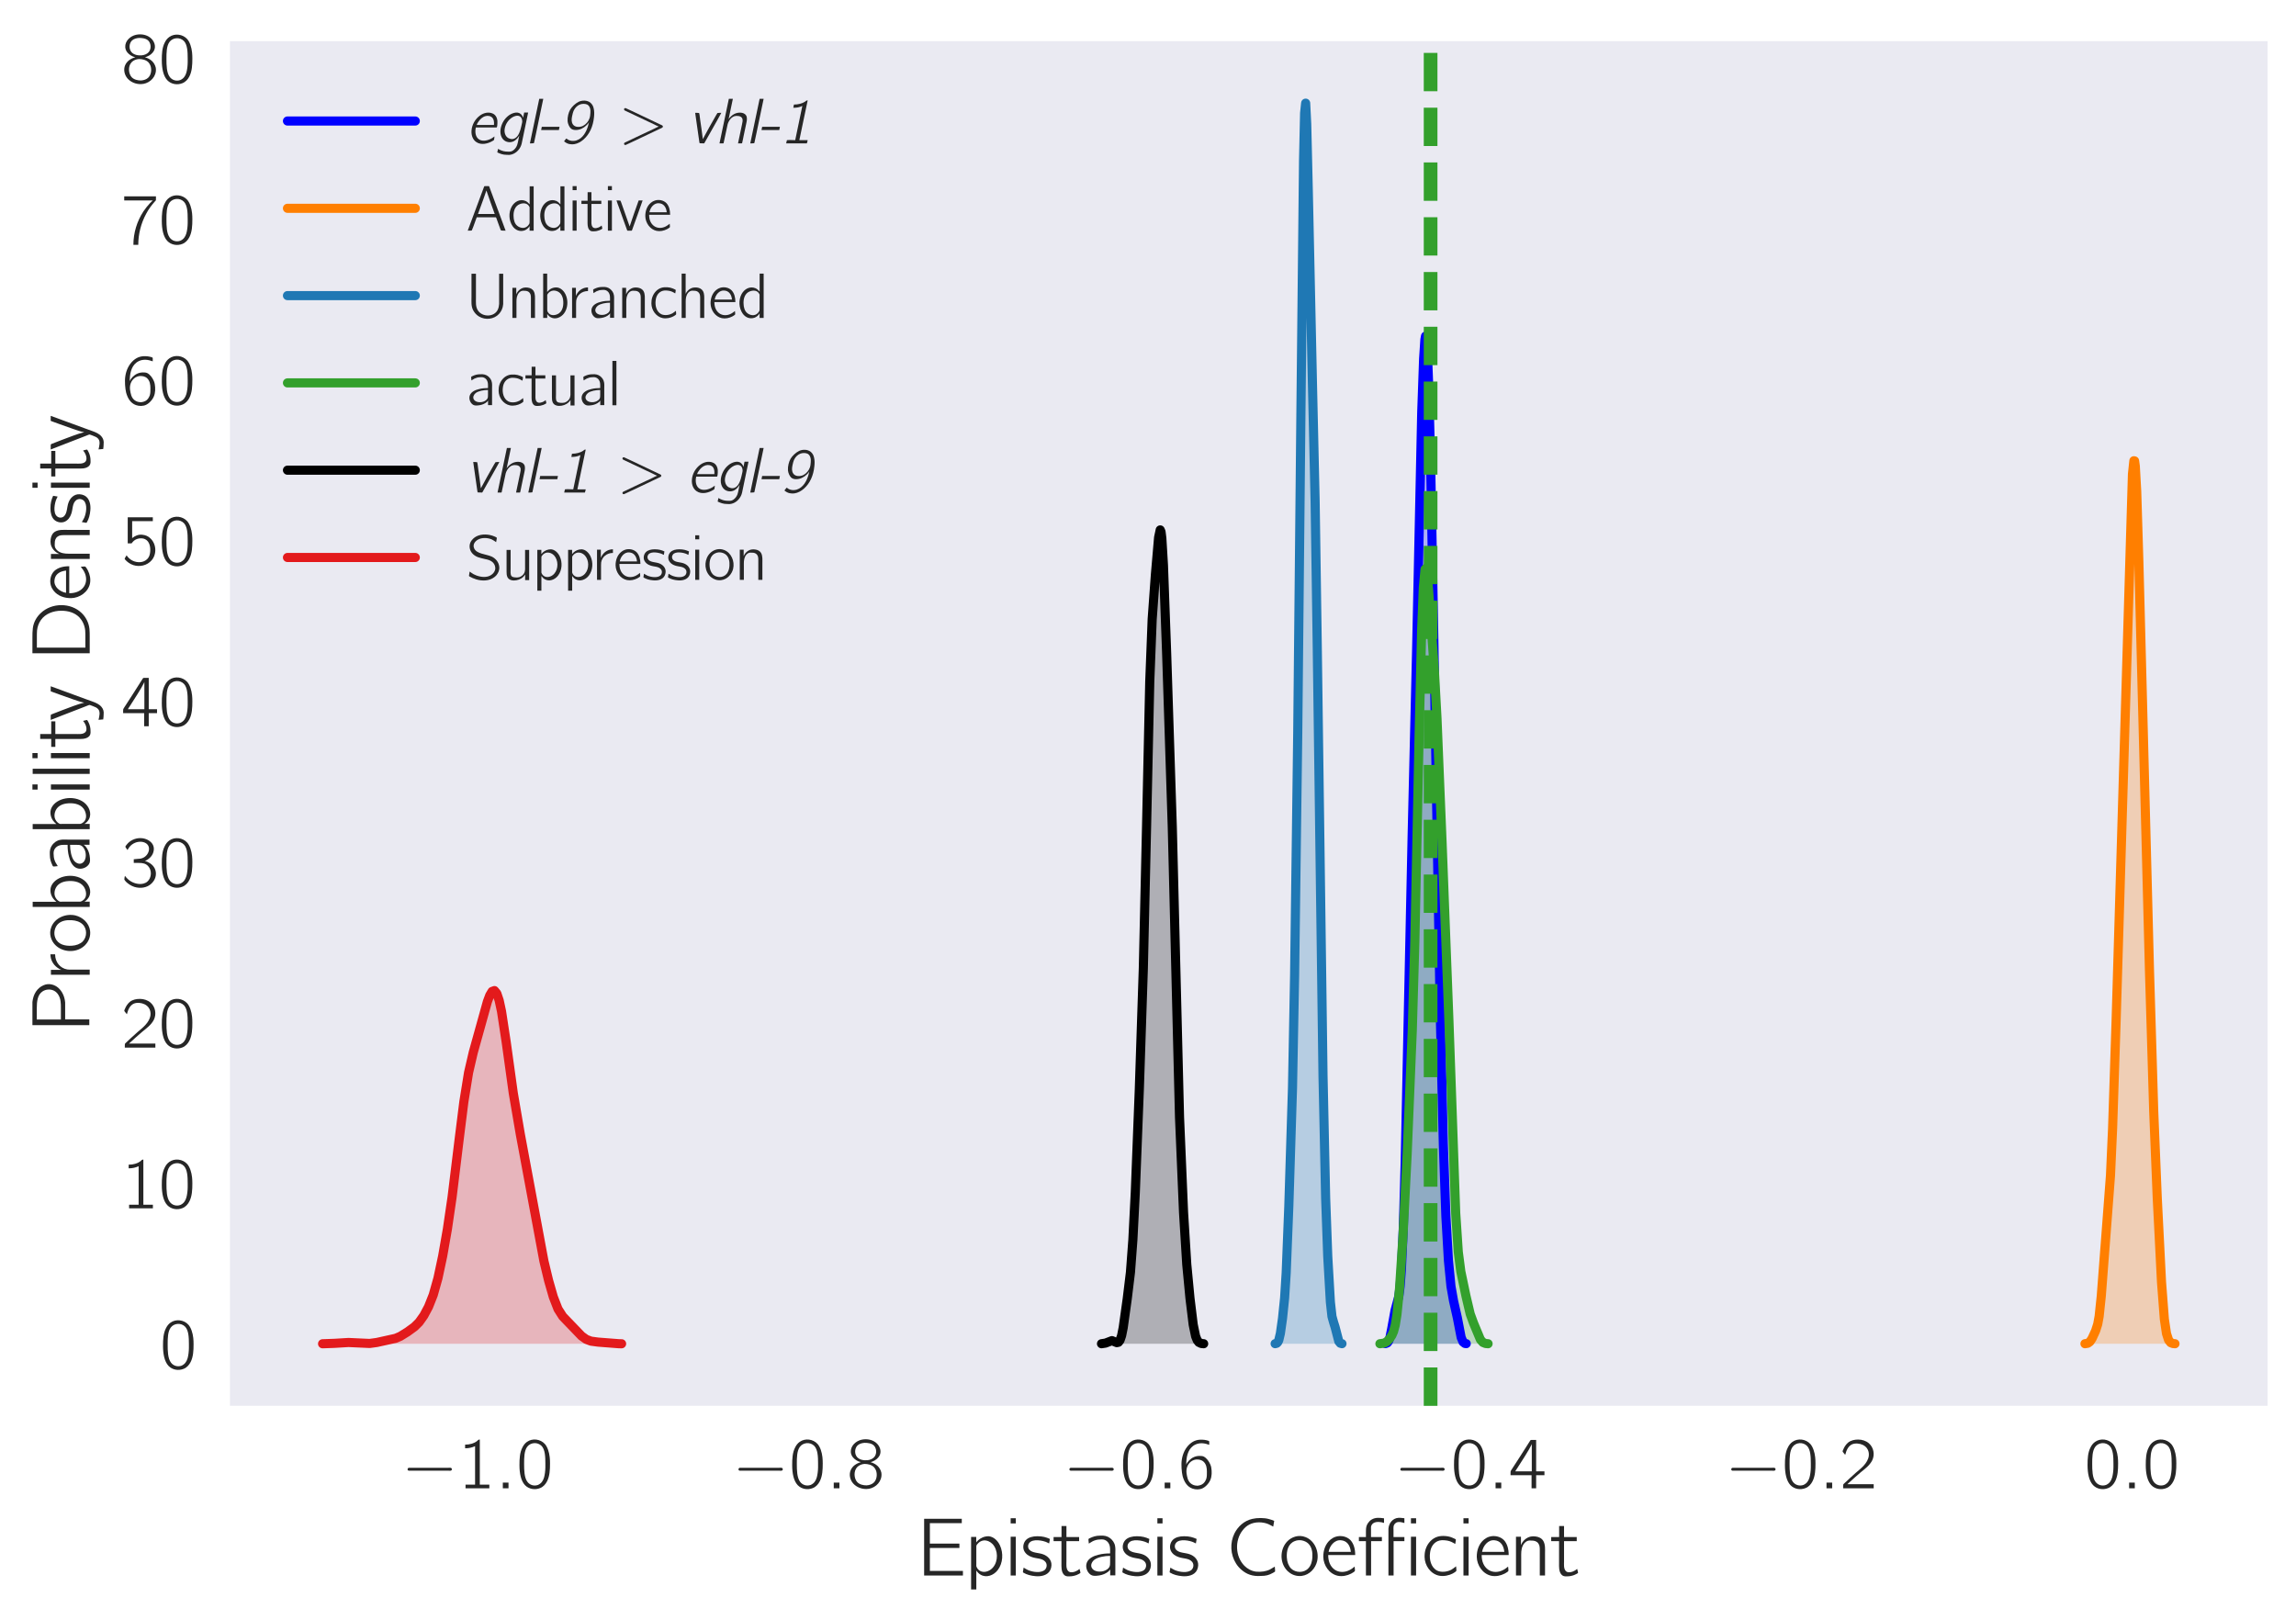 <?xml version="1.0" encoding="utf-8" standalone="no"?>
<!DOCTYPE svg PUBLIC "-//W3C//DTD SVG 1.1//EN"
  "http://www.w3.org/Graphics/SVG/1.1/DTD/svg11.dtd">
<!-- Created with matplotlib (http://matplotlib.org/) -->
<svg height="355pt" version="1.1" viewBox="0 0 503 355" width="503pt" xmlns="http://www.w3.org/2000/svg" xmlns:xlink="http://www.w3.org/1999/xlink">
 <defs>
  <style type="text/css">
*{stroke-linecap:butt;stroke-linejoin:round;}
  </style>
 </defs>
 <g id="figure_1">
  <g id="patch_1">
   <path d="M 0 355.36 
L 503.979 355.36 
L 503.979 0 
L 0 0 
z
" style="fill:#ffffff;"/>
  </g>
  <g id="axes_1">
   <g id="patch_2">
    <path d="M 50.379 307.992 
L 496.779 307.992 
L 496.779 9.012 
L 50.379 9.012 
z
" style="fill:#eaeaf2;"/>
   </g>
   <g id="matplotlib.axis_1">
    <g id="xtick_1">
     <g id="line2d_1"/>
     <g id="text_1">
      <!-- $-1.0$ -->
      <defs>
       <path d="M 9.797 28.078 
C 8 27.484 7.797 24.781 9.797 24.281 
C 10.297 24.078 10.906 24.188 11.5 24.188 
L 64.703 24.188 
C 65.906 24.188 67.797 23.781 68.797 24.781 
C 69.906 25.875 69.297 27.875 67.703 28.188 
C 66.5 28.375 65.094 28.188 63.906 28.188 
L 11.406 28.188 
C 10.906 28.188 10.297 28.281 9.797 28.078 
" id="Computer_Modern_Bright_Math_Symbols-0"/>
       <path d="M 9.703 60.016 
L 9.703 55 
C 15.203 55 19 56 23.406 57.906 
L 23.406 5.016 
L 10.297 5.016 
L 10.297 0 
L 43 0 
L 43 5.016 
L 29.906 5.016 
L 29.906 67 
C 27.5 67 27.906 66.359 26 64.875 
C 21.906 61.719 16.203 60.016 9.703 60.016 
" id="Computer_Modern_Bright-49"/>
       <path d="M 10.703 7.812 
L 10.703 0 
L 18.5 0 
L 18.5 7.812 
z
" id="Computer_Modern_Bright_Math_Slanted-58"/>
       <path d="M 14.797 63.859 
C 11.906 61.859 9.906 59.141 8.406 56.031 
C 4.797 49 4.406 40.766 4.406 31.828 
C 4.406 20.578 6.406 10.25 12 4.312 
C 17.297 -1.203 25.703 -2.609 32.797 0.297 
C 37.203 2.016 40.406 5.719 42.406 9.734 
C 46 16.875 46.406 25.406 46.406 34.234 
C 46.406 37.047 46.297 39.859 46 42.672 
C 45.297 49.406 43 56.828 39.297 60.953 
C 33.203 67.688 22.297 69.188 14.797 63.859 
M 34.906 58.141 
C 39.594 53.125 40 43.484 40 34.344 
L 40 28.922 
C 40 24.297 39.203 18.281 38.203 14.859 
C 36.797 10.141 34.5 6.734 29.906 4.625 
C 24.297 2.609 18.5 4.516 15.297 8.938 
C 11 14.656 10.797 24.797 10.797 33.734 
C 10.797 42.172 10.906 51.516 15 57.031 
C 19.5 63.062 29.203 64.062 34.906 58.141 
" id="Computer_Modern_Bright-48"/>
      </defs>
      <g style="fill:#262626;" transform="translate(87.951 326.061)scale(0.16 -0.16)">
       <use transform="scale(0.996)" xlink:href="#Computer_Modern_Bright_Math_Symbols-0"/>
       <use transform="translate(77.487 0)scale(0.996)" xlink:href="#Computer_Modern_Bright-49"/>
       <use transform="translate(128.131 0)scale(0.996)" xlink:href="#Computer_Modern_Bright_Math_Slanted-58"/>
       <use transform="translate(157.188 0)scale(0.996)" xlink:href="#Computer_Modern_Bright-48"/>
      </g>
     </g>
    </g>
    <g id="xtick_2">
     <g id="line2d_2"/>
     <g id="text_2">
      <!-- $-0.8$ -->
      <defs>
       <path d="M 18.703 36 
L 18.703 35.906 
C 12.5 34.094 7.297 30.688 4.797 24.844 
C 2.203 18.719 4 11.281 8.406 6.453 
C 13.094 1.422 19.5 -1 26.297 -1 
C 36.297 -1 45.906 6.406 47.094 16.734 
C 47.297 18.266 47.203 19.891 47 21.406 
C 45.203 29.219 39.5 33.875 32.094 35.906 
C 32.906 36.203 33.797 36.406 34.594 36.703 
C 38.797 38.422 42.297 40.922 44.5 44.938 
C 47.797 51.375 44.594 58.906 39.203 63.016 
C 33.797 67.141 26.5 68.234 19.906 66.828 
C 12 65.125 4.5 58.406 5 49.766 
C 5.203 46.75 6.5 44.234 8 42.438 
C 10.297 39.625 14.797 36.609 18.703 36 
M 23.797 62.5 
C 28.203 62.5 33.703 62 36.906 58.578 
C 40.703 54.469 40.906 47.031 37.094 42.812 
C 34.703 40.203 31.203 38.891 27.703 38.594 
C 22.797 38.188 17.203 39 13.703 42.812 
C 9.797 47.125 10.094 54.969 14.297 58.984 
C 16.906 61.391 20.406 62.188 23.797 62.5 
M 23.703 33.5 
C 28.406 33.5 33.5 32.391 36.906 28.938 
C 38.203 27.531 39.203 25.812 39.797 24.016 
C 41.5 18.75 40.703 12.094 36.797 8.047 
C 34.094 5.328 30.406 4.312 26.703 4.016 
C 22.203 4.016 17 5.109 13.797 8.562 
C 9.406 13.391 8.5 23.406 13.703 29.062 
C 16.297 31.781 20 33.203 23.703 33.5 
" id="Computer_Modern_Bright-56"/>
      </defs>
      <g style="fill:#262626;" transform="translate(160.448 326.061)scale(0.16 -0.16)">
       <use transform="scale(0.996)" xlink:href="#Computer_Modern_Bright_Math_Symbols-0"/>
       <use transform="translate(77.487 0)scale(0.996)" xlink:href="#Computer_Modern_Bright-48"/>
       <use transform="translate(128.131 0)scale(0.996)" xlink:href="#Computer_Modern_Bright_Math_Slanted-58"/>
       <use transform="translate(157.188 0)scale(0.996)" xlink:href="#Computer_Modern_Bright-56"/>
      </g>
     </g>
    </g>
    <g id="xtick_3">
     <g id="line2d_3"/>
     <g id="text_3">
      <!-- $-0.6$ -->
      <defs>
       <path d="M 11.297 32.625 
L 11.203 32.625 
C 11.203 41.766 12.797 52.422 20.594 58.25 
C 24.906 61.375 30.703 62.969 38.203 61.172 
C 39.797 60.766 41.297 60.156 42.797 59.766 
L 42.797 63.281 
C 42.797 63.672 42.906 64.375 42.594 64.781 
C 41.906 65.688 36.297 66.594 36.094 66.594 
C 27.406 67.594 21.703 65.688 16.406 61.172 
C 10 55.641 6.297 47.516 5.094 39.281 
C 4 32.656 4.906 22 6.203 16.781 
C 8.297 9.047 12.297 2.219 19.703 -0.391 
C 24.094 -2 29.5 -2 33.703 0.016 
C 37.094 1.641 39.906 4.469 42.094 7.5 
C 45.594 12.344 46.5 18.219 46.094 24.172 
C 45.906 27.109 45.5 30.047 44.297 32.766 
C 42.406 37.125 39.203 41.672 35.094 43.688 
C 33.203 44.5 31.203 44.5 29.203 44.5 
C 23.906 44.5 18.906 42.188 15.203 38.359 
C 13.594 36.75 12 34.719 11.297 32.625 
M 24.406 39.516 
C 28.203 39.812 32.203 39.219 35.094 36.5 
C 38.906 32.891 39.594 27.766 39.594 22.812 
C 39.594 19.469 39.703 16.016 38.703 12.859 
C 38.094 11.234 37.297 9.828 36.406 8.5 
C 34.203 5.562 31.406 4.125 26.797 3.516 
C 22.297 3.516 17.797 5.312 15.203 9.125 
C 13.594 11.328 12.797 14.047 12.297 16.641 
C 11.703 19.344 11.297 22.141 11.5 24.859 
C 12 31.984 17 38.516 24.406 39.516 
" id="Computer_Modern_Bright-54"/>
      </defs>
      <g style="fill:#262626;" transform="translate(232.944 326.061)scale(0.16 -0.16)">
       <use transform="scale(0.996)" xlink:href="#Computer_Modern_Bright_Math_Symbols-0"/>
       <use transform="translate(77.487 0)scale(0.996)" xlink:href="#Computer_Modern_Bright-48"/>
       <use transform="translate(128.131 0)scale(0.996)" xlink:href="#Computer_Modern_Bright_Math_Slanted-58"/>
       <use transform="translate(157.188 0)scale(0.996)" xlink:href="#Computer_Modern_Bright-54"/>
      </g>
     </g>
    </g>
    <g id="xtick_4">
     <g id="line2d_4"/>
     <g id="text_4">
      <!-- $-0.4$ -->
      <defs>
       <path d="M 2.094 18 
L 31 18 
L 31 0 
L 37.297 0 
L 37.297 18 
L 48.703 18 
L 48.703 23.328 
L 37.297 23.328 
L 37.297 66.469 
L 31.906 66.469 
C 30.094 66.469 29.594 66.578 28.797 65.062 
C 24.797 58.516 3.703 25.766 3 24.859 
C 2.203 23.438 2.094 23.547 2.094 21.438 
z
M 31.297 60.875 
L 31.297 23.328 
L 8.594 23.328 
C 9.297 24.734 10.297 26.031 11.203 27.438 
C 16.203 35.172 28.094 53.547 30.594 59.281 
C 30.906 59.781 31 60.375 31.297 60.875 
" id="Computer_Modern_Bright-52"/>
      </defs>
      <g style="fill:#262626;" transform="translate(305.441 326.061)scale(0.16 -0.16)">
       <use transform="scale(0.996)" xlink:href="#Computer_Modern_Bright_Math_Symbols-0"/>
       <use transform="translate(77.487 0)scale(0.996)" xlink:href="#Computer_Modern_Bright-48"/>
       <use transform="translate(128.131 0)scale(0.996)" xlink:href="#Computer_Modern_Bright_Math_Slanted-58"/>
       <use transform="translate(157.188 0)scale(0.996)" xlink:href="#Computer_Modern_Bright-52"/>
      </g>
     </g>
    </g>
    <g id="xtick_5">
     <g id="line2d_5"/>
     <g id="text_5">
      <!-- $-0.2$ -->
      <defs>
       <path d="M 7.297 45.969 
C 8.703 51.594 11.094 57.984 16.797 60.5 
C 19.203 61.5 21.797 61.703 24.406 61.5 
C 29.297 61.094 34.094 59.094 37.094 55.094 
C 39.297 52.078 40.094 48.375 39.703 44.781 
C 38.5 34.344 28.297 26.844 21.703 21.234 
C 17.906 18.031 7.094 7.812 7.094 7.812 
L 5.406 6.203 
C 4.5 5.312 4.406 5.312 4.406 3.5 
L 4.406 0 
L 46.406 0 
L 46.406 5.625 
L 10.203 5.625 
C 13.406 8.734 26.703 20.516 28.5 21.922 
C 34.297 26.656 40.797 31.375 44.297 38.219 
C 48.203 46.062 46.5 55.938 39.906 61.766 
C 35.906 65.297 30.406 67 25.094 67 
C 20.203 67 15.203 66 11.297 62.906 
C 8.297 60.391 5.797 56.688 4.406 52.875 
C 4.094 52.281 3.594 51.281 3.703 50.578 
C 3.797 49.984 4.406 49.484 4.703 49.078 
C 5.5 48.078 6.297 46.875 7.297 45.969 
" id="Computer_Modern_Bright-50"/>
      </defs>
      <g style="fill:#262626;" transform="translate(377.937 326.061)scale(0.16 -0.16)">
       <use transform="scale(0.996)" xlink:href="#Computer_Modern_Bright_Math_Symbols-0"/>
       <use transform="translate(77.487 0)scale(0.996)" xlink:href="#Computer_Modern_Bright-48"/>
       <use transform="translate(128.131 0)scale(0.996)" xlink:href="#Computer_Modern_Bright_Math_Slanted-58"/>
       <use transform="translate(157.188 0)scale(0.996)" xlink:href="#Computer_Modern_Bright-50"/>
      </g>
     </g>
    </g>
    <g id="xtick_6">
     <g id="line2d_6"/>
     <g id="text_6">
      <!-- $0.0$ -->
      <g style="fill:#262626;" transform="translate(456.633 326.061)scale(0.16 -0.16)">
       <use transform="scale(0.996)" xlink:href="#Computer_Modern_Bright-48"/>
       <use transform="translate(50.643 0)scale(0.996)" xlink:href="#Computer_Modern_Bright_Math_Slanted-58"/>
       <use transform="translate(79.701 0)scale(0.996)" xlink:href="#Computer_Modern_Bright-48"/>
      </g>
     </g>
    </g>
    <g id="text_7">
     <!-- Epistasis Coefficient -->
     <defs>
      <path d="M 8 69.328 
L 8 0 
L 55.406 0 
L 55.406 5.625 
L 15 5.625 
L 15 33.672 
L 51.094 33.672 
L 51.094 39 
L 15 39 
L 15 64 
L 54 64 
L 54 69.328 
z
" id="Computer_Modern_Bright-69"/>
      <path d="M 12.703 40.531 
L 12.703 47.156 
L 6.406 47.156 
L 6.406 -17 
L 12.797 -17 
L 12.797 6.094 
C 14.203 4.078 15.797 2.281 17.906 1.078 
C 25 -3.25 34 0.172 38.906 6.594 
C 45.406 14.969 46.094 27.5 41.594 36.984 
C 39 42.438 34.094 47.5 27.797 48 
C 22.297 48 18.094 45.812 15.094 43.125 
C 14.203 42.328 13.5 41.438 12.703 40.531 
M 21.906 42.875 
C 26 43.172 30 41.266 32.797 38.266 
C 34.5 36.344 35.797 34.141 36.594 31.734 
C 40.094 22.297 36.906 9.234 26.797 5.328 
C 21 3.109 15.297 5.125 13.094 10.547 
C 12.594 11.547 12.797 12.859 12.797 13.953 
L 12.797 34.641 
C 12.797 36.953 13 37.156 14.5 38.859 
C 16.297 41.062 19 42.578 21.906 42.875 
" id="Computer_Modern_Bright-112"/>
      <path d="M 6.406 70 
L 6.406 63.672 
L 12.703 63.672 
L 12.703 70 
z
M 6.406 47.391 
L 6.406 0 
L 12.703 0 
L 12.703 47.391 
z
" id="Computer_Modern_Bright-105"/>
      <path d="M 3.094 9.641 
C 2.906 8.234 2.594 6.938 2.406 5.531 
C 2.203 4.422 1.906 3.922 2.906 3.422 
C 7 1.016 11.906 -0.297 17.703 -0.797 
C 24.203 -1.406 32.406 0.109 35.594 6.531 
C 36.5 8.344 37 10.344 37.094 12.359 
C 37.5 19.578 31.797 24.203 26.906 25.906 
C 21.406 28.016 13.906 27.312 10.094 31.531 
C 8.094 33.844 8 37.266 9.906 39.672 
C 13.906 45.297 26.797 42.875 31.906 40.375 
C 32.703 39.969 33.406 39.469 34.297 39.266 
L 35.203 44.688 
C 30.5 46.797 26.406 48 19.906 48 
C 14.297 48 9.203 46.703 6 43.484 
C 2.797 40.172 1.703 34.641 3.594 30.438 
C 5.406 26.406 9.203 23.797 13.297 22.5 
C 19.203 20.391 25.906 21.391 29.797 16.578 
C 32 13.766 31.594 9.547 29.094 7.031 
C 24.297 2.609 14.094 4.219 8.5 6.625 
C 6.594 7.438 4.906 8.641 3.094 9.641 
" id="Computer_Modern_Bright-115"/>
      <path d="M 10.797 60.5 
L 10.797 47.016 
L 1.094 47.016 
L 1.094 42 
L 10.703 42 
L 10.703 15.016 
C 10.703 10.578 10.406 5.234 13.297 1.516 
C 15 -0.703 17.297 -1.297 20.797 -1 
C 23.703 -1 26.594 -0.391 29.297 0.656 
C 30.203 1.062 33.5 2.516 33.906 3.234 
C 34.094 3.641 32.797 8.094 32.797 8.094 
L 30.406 6.266 
C 27.297 4.344 21.094 2.328 18.5 5.969 
C 16.203 9.094 16.797 13.75 16.797 17.375 
L 16.797 42 
L 32.297 42 
L 32.297 47.016 
L 16.797 47.016 
L 16.797 60.5 
z
" id="Computer_Modern_Bright-116"/>
      <path d="M 7.906 39.016 
C 9.594 39.859 11 41.094 12.703 41.922 
C 15.406 43.156 18.203 44 21.203 44 
C 22.594 44.094 24.203 44.297 25.594 44 
C 28.094 43.594 30.297 42.078 31.797 39.953 
C 33.297 37.516 33.906 35.391 33.906 31.469 
L 33.906 27.016 
C 29.094 27.016 24.297 26.609 19.703 25.391 
C 13.906 24.078 7.594 21.125 5.5 15.844 
C 3.406 10.781 5.594 4.078 10.094 1.031 
C 12.297 -0.5 14.906 -0.5 17.5 -0.297 
C 21.703 0 25.906 1.016 29.5 3.25 
C 31.203 4.25 32.906 5.578 33.906 7.297 
L 34 7.297 
L 34 0.203 
L 40.297 0.203 
L 40.297 26.891 
C 40.297 29.812 40.594 32.953 40 35.891 
C 39.406 39.922 36.906 43.266 34 45.594 
C 30.594 48.219 26.703 49.109 21.5 48.719 
C 16.703 48.719 13 47.5 9.406 45.766 
C 8.906 45.562 7.906 45.234 7.594 44.641 
C 7.297 44.219 7.5 43.516 7.5 43 
C 7.703 41.672 7.797 40.344 7.906 39.016 
M 33.906 24 
L 33.906 16.375 
C 33.906 14.062 34 11.953 32.703 9.953 
C 31.594 8.344 30.094 7.234 28.5 6.438 
C 22.797 3.516 14.094 4.422 11.594 9.25 
C 9.594 12.75 11.703 16.875 14.594 19.188 
C 18.906 22.5 27.297 24 33.906 24 
" id="Computer_Modern_Bright-97"/>
      <path d="M 60.5 10.875 
C 58.5 9.859 56.703 8.453 54.703 7.453 
C 50 5.047 44 4.141 37.5 4.734 
C 31.703 5.547 26.906 8.359 23.406 11.875 
C 12.203 23.156 11.406 42.969 21.297 55.344 
C 25.5 60.875 31.906 65 41.297 65 
C 45.094 65 49 64.297 52.5 62.891 
C 54.594 61.969 56.594 60.766 58.594 59.766 
L 59.797 66.812 
C 57.594 67.672 55.297 68.562 53 69.094 
C 47.406 70.625 38.906 70.625 33.094 69.219 
C 22.906 66.922 15.5 59.828 11.297 51.625 
C 5.5 40.016 6.203 25.516 13.203 14.594 
C 15 11.703 17.297 9.109 19.906 6.891 
C 25.906 1.688 33.297 -1.312 43.594 -0.5 
C 49.797 -0.5 53.406 0.516 58.203 3.203 
C 58.703 3.5 60.594 4.516 60.906 4.938 
C 61.094 5.438 60.594 9.531 60.5 10.875 
" id="Computer_Modern_Bright-67"/>
      <path d="M 10.703 42.078 
C 1.797 33.234 0.797 17.875 8.5 7.938 
C 9.594 6.422 10.906 5.125 12.406 4.016 
C 16.094 1 21.5 -1.203 27.797 -0.5 
C 37.797 0.703 44.703 8.844 46.797 17.375 
C 49.594 29.328 43.703 42.672 32.703 46.891 
C 24.094 50.406 15.5 46.891 10.703 42.078 
M 35.703 39.359 
C 40.5 35.031 41.406 28.109 41 21.984 
C 40.703 17.266 39.406 12.344 36.094 8.828 
C 30.703 3 20.703 3 14.906 8.625 
C 11.906 11.844 10.094 16.453 9.797 21.984 
C 9.297 30.109 11.297 38.75 19.297 41.969 
C 25.203 44.578 32 42.672 35.703 39.359 
" id="Computer_Modern_Bright-111"/>
      <path d="M 41.797 10.938 
C 39.5 9.234 38.797 8.328 35.906 6.812 
C 29.797 3.5 22.594 3.5 17.406 7.172 
C 12.406 10.766 9.5 16.641 9.5 25 
L 42.5 25 
C 42.5 32.422 40.797 38.859 36.594 43.375 
C 32 47.891 24.797 49.297 18.703 47.391 
C 16.406 46.688 14.297 45.484 12.406 43.969 
C 6.094 38.859 3.406 30.719 3.5 22.781 
C 3.703 12.344 10.797 1.906 21.297 -0.312 
C 26.797 -1.422 32.594 -0.203 37.5 2.297 
C 38.406 2.797 41.703 4.609 42.094 5.516 
C 42.406 6.016 41.797 10.938 41.797 10.938 
M 37.203 28.906 
L 10 28.906 
C 11.203 36.234 17.203 43.969 25.297 43.062 
C 31.906 42.469 35.406 37.75 36.703 31.828 
C 36.906 30.812 37 29.922 37.203 28.906 
" id="Computer_Modern_Bright-101"/>
      <path d="M 10.594 47.016 
L 2 47.016 
L 2 42 
L 10.594 42 
L 10.594 0 
L 16.906 0 
L 16.906 42 
L 30.094 42 
L 30.094 47.016 
L 16.797 47.016 
L 16.797 56.234 
C 16.797 57.891 16.594 59.656 17.297 61.219 
C 19.5 65.875 25.406 65.875 29.594 65.078 
C 30.594 64.875 31.703 64.469 32.703 64.266 
L 32.703 69.906 
C 27.703 70.609 22.297 71.219 17.703 68.469 
C 15.797 67.438 14.203 65.688 13 63.922 
C 11.094 60.938 10.594 58.781 10.594 53.719 
z
M 38.094 0 
L 44.406 0 
L 44.406 42 
L 57.594 42 
L 57.594 47.016 
L 44.297 47.016 
L 44.297 55.234 
C 44.297 56.891 44.094 58.656 44.406 60.328 
C 44.906 62.297 46.094 63.656 47.703 64.672 
C 50.797 66.172 54.406 65.078 57.594 64.172 
L 57.594 70 
C 55.094 70.188 52.703 70.688 50.203 70.5 
C 43.406 70 38.594 64.047 38.094 57.312 
C 38 55.891 38.094 54.375 38.094 52.969 
z
M 65.594 70 
L 65.594 63.672 
L 71.906 63.672 
L 71.906 70 
z
M 65.594 47.391 
L 65.594 0 
L 71.906 0 
L 71.906 47.391 
z
" id="Computer_Modern_Bright-14"/>
      <path d="M 42.406 11.25 
C 40.5 9.844 38.797 8.328 36.703 7.125 
C 32 4.625 24.797 3.422 19.406 5.922 
C 11.594 9.938 9.5 19.688 10.594 27.719 
C 10.797 29.328 11.094 30.922 11.594 32.438 
C 13.797 38.969 19.297 44.078 28.297 43.078 
C 33.094 42.672 35.5 41.875 39.297 39.766 
C 40 39.359 40.594 38.859 41.406 38.656 
C 41.5 39.859 41.797 41.172 42 42.375 
C 42.297 43.984 42.297 44.188 40.797 44.891 
C 39.703 45.391 38.594 45.984 37.406 46.391 
C 32.797 48.406 25.203 49 20 47.5 
C 12.906 45.484 7.594 39.359 5.297 32.531 
C 4.203 29.422 3.906 26.109 3.906 22.797 
C 4 12.25 11.203 1.906 21.703 -0.203 
C 27.5 -1.406 34.203 0.297 38.203 2.406 
C 39.203 2.906 42.203 4.719 42.703 5.625 
C 43 6.125 42.406 11.25 42.406 11.25 
" id="Computer_Modern_Bright-99"/>
      <path d="M 12.594 37.281 
L 12.5 37.281 
L 12.5 47.391 
L 6.406 47.391 
L 6.406 0 
L 12.797 0 
L 12.797 21.938 
C 12.797 26.844 12.5 31.875 14.703 36.469 
C 15.797 38.781 17.5 40.781 19.797 41.984 
C 21.703 42.891 23.703 42.891 25.797 42.688 
C 28.797 42.688 31.703 41.891 33.594 39.375 
C 35.406 37.062 35.5 34.062 35.5 31.25 
L 35.5 0 
L 41.906 0 
L 41.906 26.859 
C 41.906 31.875 42.406 37.375 40 41.891 
C 38.094 45.5 34.406 47.203 30.5 47.703 
C 28.5 48 26.406 48 24.406 47.609 
C 19.203 46.5 14.406 42.297 12.594 37.281 
" id="Computer_Modern_Bright-110"/>
     </defs>
     <g style="fill:#262626;" transform="translate(201.023 345.171)scale(0.18 -0.18)">
      <use transform="scale(0.996)" xlink:href="#Computer_Modern_Bright-69"/>
      <use transform="translate(58.738 0)scale(0.996)" xlink:href="#Computer_Modern_Bright-112"/>
      <use transform="translate(106.89 0)scale(0.996)" xlink:href="#Computer_Modern_Bright-105"/>
      <use transform="translate(125.985 0)scale(0.996)" xlink:href="#Computer_Modern_Bright-115"/>
      <use transform="translate(164.424 0)scale(0.996)" xlink:href="#Computer_Modern_Bright-116"/>
      <use transform="translate(200.539 0)scale(0.996)" xlink:href="#Computer_Modern_Bright-97"/>
      <use transform="translate(247.031 0)scale(0.996)" xlink:href="#Computer_Modern_Bright-115"/>
      <use transform="translate(285.47 0)scale(0.996)" xlink:href="#Computer_Modern_Bright-105"/>
      <use transform="translate(304.565 0)scale(0.996)" xlink:href="#Computer_Modern_Bright-115"/>
      <use transform="translate(374.469 0)scale(0.996)" xlink:href="#Computer_Modern_Bright-67"/>
      <use transform="translate(439.641 0)scale(0.996)" xlink:href="#Computer_Modern_Bright-111"/>
      <use transform="translate(490.284 0)scale(0.996)" xlink:href="#Computer_Modern_Bright-101"/>
      <use transform="translate(535.116 0)scale(0.996)" xlink:href="#Computer_Modern_Bright-14"/>
      <use transform="translate(613.156 0)scale(0.996)" xlink:href="#Computer_Modern_Bright-99"/>
      <use transform="translate(657.988 0)scale(0.996)" xlink:href="#Computer_Modern_Bright-105"/>
      <use transform="translate(677.083 0)scale(0.996)" xlink:href="#Computer_Modern_Bright-101"/>
      <use transform="translate(721.915 0)scale(0.996)" xlink:href="#Computer_Modern_Bright-110"/>
      <use transform="translate(770.067 0)scale(0.996)" xlink:href="#Computer_Modern_Bright-116"/>
     </g>
    </g>
   </g>
   <g id="matplotlib.axis_2">
    <g id="ytick_1">
     <g id="line2d_7"/>
     <g id="text_8">
      <!-- $0$ -->
      <g style="fill:#262626;" transform="translate(35.011 299.937)scale(0.16 -0.16)">
       <use transform="scale(0.996)" xlink:href="#Computer_Modern_Bright-48"/>
      </g>
     </g>
    </g>
    <g id="ytick_2">
     <g id="line2d_8"/>
     <g id="text_9">
      <!-- $10$ -->
      <g style="fill:#262626;" transform="translate(26.642 264.728)scale(0.16 -0.16)">
       <use transform="scale(0.996)" xlink:href="#Computer_Modern_Bright-49"/>
       <use transform="translate(50.643 0)scale(0.996)" xlink:href="#Computer_Modern_Bright-48"/>
      </g>
     </g>
    </g>
    <g id="ytick_3">
     <g id="line2d_9"/>
     <g id="text_10">
      <!-- $20$ -->
      <g style="fill:#262626;" transform="translate(26.642 229.52)scale(0.16 -0.16)">
       <use transform="scale(0.996)" xlink:href="#Computer_Modern_Bright-50"/>
       <use transform="translate(50.643 0)scale(0.996)" xlink:href="#Computer_Modern_Bright-48"/>
      </g>
     </g>
    </g>
    <g id="ytick_4">
     <g id="line2d_10"/>
     <g id="text_11">
      <!-- $30$ -->
      <defs>
       <path d="M 8.094 50.719 
C 8.906 51.922 9.5 53.234 10.406 54.438 
C 12.5 57.25 15.406 59.453 18.703 60.766 
C 23.906 62.875 31.5 62.875 35.594 58.219 
C 39.203 54.078 37.703 47.609 34.406 43.781 
C 31.406 40.25 27.5 38.531 21.703 38.531 
C 20 38.531 18.406 38.031 16.703 38.031 
L 16.703 33 
L 23.594 33 
C 29.406 33 33.203 32.109 36.406 28.688 
C 41.906 22.859 41.406 12.516 35.297 7.203 
C 32.203 4.594 27.906 3.781 23.906 4.078 
C 16.094 4.688 9.203 8.812 4.594 15.234 
C 4.094 14.234 4.094 12.828 3.906 11.719 
C 3.594 10.109 3.594 10.109 4.594 8.812 
C 7.5 4.891 13.203 1.281 17.703 -0.031 
C 25.703 -2.438 35 -1.344 41.203 4.781 
C 42.406 6 43.5 7.297 44.406 8.703 
C 48.094 14.531 48.203 22.156 44.094 27.781 
C 42.406 30.094 40.203 31.906 37.703 33.312 
C 36 34.312 34 35.312 32 35.516 
C 37.797 38.234 43.203 42.828 44.203 50.359 
C 45.094 57.375 41 61.688 36.797 64.188 
C 30.297 68 21.797 68 15.094 64.672 
C 12 63.172 9.203 60.969 7.094 58.25 
C 6.703 57.75 5.203 56.047 5.203 55.234 
C 5.203 54.734 5.594 54.234 5.906 53.828 
z
" id="Computer_Modern_Bright-51"/>
      </defs>
      <g style="fill:#262626;" transform="translate(26.642 194.311)scale(0.16 -0.16)">
       <use transform="scale(0.996)" xlink:href="#Computer_Modern_Bright-51"/>
       <use transform="translate(50.643 0)scale(0.996)" xlink:href="#Computer_Modern_Bright-48"/>
      </g>
     </g>
    </g>
    <g id="ytick_5">
     <g id="line2d_11"/>
     <g id="text_12">
      <!-- $40$ -->
      <g style="fill:#262626;" transform="translate(26.642 159.103)scale(0.16 -0.16)">
       <use transform="scale(0.996)" xlink:href="#Computer_Modern_Bright-52"/>
       <use transform="translate(50.643 0)scale(0.996)" xlink:href="#Computer_Modern_Bright-48"/>
      </g>
     </g>
    </g>
    <g id="ytick_6">
     <g id="line2d_12"/>
     <g id="text_13">
      <!-- $50$ -->
      <defs>
       <path d="M 8.406 66.328 
L 8.406 30.453 
L 12.203 30.453 
C 12.703 30.453 13.406 30.359 13.797 30.562 
C 14.297 30.859 14.594 31.562 14.906 31.969 
C 15.594 32.859 16.406 33.562 17.203 34.266 
C 20.797 37.281 27.703 38.484 32.297 36.172 
C 38.594 33.172 39.797 25.219 39.297 19 
C 39 15.062 37.797 11.453 35.5 9.141 
C 30.203 3.5 21.297 3.5 14.797 6.797 
C 11.594 8.406 8.906 10.922 6.906 13.922 
L 6.797 13.922 
C 6.5 13.422 4.203 9.906 4.203 9.297 
C 4.203 8.891 4.5 8.594 4.703 8.297 
C 7.703 4.781 11.594 2.062 16.094 0.562 
C 25 -2.25 35 -0.047 41.297 7.188 
C 48.797 15.922 47.797 30.156 39.094 37.766 
C 36.5 40.188 32.906 41.891 28.594 42.281 
C 22.797 43.094 17.594 40.281 14.5 37.672 
L 14.5 61 
L 42.906 61 
L 42.906 66.328 
z
" id="Computer_Modern_Bright-53"/>
      </defs>
      <g style="fill:#262626;" transform="translate(26.642 123.895)scale(0.16 -0.16)">
       <use transform="scale(0.996)" xlink:href="#Computer_Modern_Bright-53"/>
       <use transform="translate(50.643 0)scale(0.996)" xlink:href="#Computer_Modern_Bright-48"/>
      </g>
     </g>
    </g>
    <g id="ytick_7">
     <g id="line2d_13"/>
     <g id="text_14">
      <!-- $60$ -->
      <g style="fill:#262626;" transform="translate(26.642 88.686)scale(0.16 -0.16)">
       <use transform="scale(0.996)" xlink:href="#Computer_Modern_Bright-54"/>
       <use transform="translate(50.643 0)scale(0.996)" xlink:href="#Computer_Modern_Bright-48"/>
      </g>
     </g>
    </g>
    <g id="ytick_8">
     <g id="line2d_14"/>
     <g id="text_15">
      <!-- $70$ -->
      <defs>
       <path d="M 3.594 65.625 
L 3.594 60 
L 42.797 60 
L 39.094 56.375 
C 35.797 52.859 32.797 49.125 30.094 45.109 
C 21.094 31.516 16.203 15.312 16.203 -1 
L 22.906 -1 
C 22.906 13.703 26.594 28.391 33.594 41.375 
C 37 47.922 40.594 52.641 45.297 58.172 
C 45.906 58.781 46.797 59.484 47.094 60.281 
C 47.297 60.781 47.203 61.484 47.203 62.109 
L 47.203 65.625 
z
" id="Computer_Modern_Bright-55"/>
      </defs>
      <g style="fill:#262626;" transform="translate(26.642 53.478)scale(0.16 -0.16)">
       <use transform="scale(0.996)" xlink:href="#Computer_Modern_Bright-55"/>
       <use transform="translate(50.643 0)scale(0.996)" xlink:href="#Computer_Modern_Bright-48"/>
      </g>
     </g>
    </g>
    <g id="ytick_9">
     <g id="line2d_15"/>
     <g id="text_16">
      <!-- $80$ -->
      <g style="fill:#262626;" transform="translate(26.642 18.27)scale(0.16 -0.16)">
       <use transform="scale(0.996)" xlink:href="#Computer_Modern_Bright-56"/>
       <use transform="translate(50.643 0)scale(0.996)" xlink:href="#Computer_Modern_Bright-48"/>
      </g>
     </g>
    </g>
    <g id="text_17">
     <!-- Probability Density -->
     <defs>
      <path d="M 8 70 
L 8 0.5 
L 15 0.5 
L 15 30 
L 29.094 30 
C 31.297 30 33.5 30 35.594 30 
C 43 30.609 49.203 33.641 53.406 38.172 
C 57.703 42.906 59.594 50.156 56.797 56.297 
C 53.594 64.047 46 68.984 36.297 70 
C 33.406 70 30.406 70 27.5 70 
z
M 14.906 35.219 
L 14.906 64.672 
L 28.594 64.672 
C 37.297 64.672 45.203 63.672 49.203 57.656 
C 51.906 53.625 52.297 48 50.094 43.672 
C 48.906 41.344 47.094 39.547 44.906 38.234 
C 40 35.219 34.297 35.219 28.797 35.219 
z
" id="Computer_Modern_Bright-80"/>
      <path d="M 12.5 34.75 
L 12.406 34.75 
L 12.406 47.391 
L 6.406 47.391 
L 6.406 0 
L 12.703 0 
L 12.703 22.891 
C 12.703 24.406 12.703 25.906 12.906 27.406 
C 14.297 35.953 21.703 42.281 31.406 42.281 
L 31.406 48 
C 25 48 19.094 44.891 15.297 39.766 
C 14.203 38.266 13 36.547 12.5 34.75 
" id="Computer_Modern_Bright-114"/>
      <path d="M 6.406 69.688 
L 6.406 0 
L 12.797 0 
L 12.797 6.328 
L 12.906 6.328 
C 14 4.109 16.5 2.016 18.594 0.906 
C 25.797 -2.906 34.406 0.906 39.094 7.031 
C 48.594 19.578 44.797 40.875 32.297 46.797 
C 27.406 49 21.5 48 17.094 44.984 
C 15.406 43.781 14 42.375 12.703 40.766 
L 12.703 69.688 
z
M 21.906 42.984 
C 26.594 43.375 31.5 41.266 34.297 37.453 
C 36.203 34.938 37.203 31.938 37.703 28.812 
C 38.703 21.484 37.906 12.25 31.406 7.438 
C 30.297 6.625 29.094 6.031 27.797 5.516 
C 22.406 3.516 17 4.109 14 8.844 
C 13.094 10.438 12.797 10.547 12.797 12.953 
L 12.797 33.734 
C 12.797 34.75 12.594 35.953 13 36.859 
C 14.594 40.172 18.297 42.672 21.906 42.984 
" id="Computer_Modern_Bright-98"/>
      <path d="M 6.406 69.688 
L 6.406 0 
L 12.703 0 
L 12.703 69.688 
z
" id="Computer_Modern_Bright-108"/>
      <path d="M 0.703 47.656 
C 1.297 45.75 5.406 35.609 5.5 35.312 
L 17.406 4.578 
L 18.406 2.078 
C 19 0.672 19.203 0.469 18.594 -1.141 
L 17.5 -4.047 
C 16.594 -6.469 15.594 -8.969 13.703 -10.484 
C 10.297 -13.297 4.906 -11.688 0.797 -10.781 
L 1.297 -16.5 
C 3.203 -16.797 5.094 -17 7 -17 
C 11.297 -17.516 14.094 -16.5 16.703 -14.297 
C 20 -11.484 21.594 -7.562 23.094 -3.547 
L 26.203 5.078 
L 36.406 32.906 
C 38.094 37.922 40.203 42.641 41.797 47.656 
L 37.297 47.656 
C 36.797 47.656 36 47.859 35.594 47.469 
C 35.406 47.156 35.297 46.766 35.203 46.453 
L 34.406 44.344 
C 33.406 41.734 32.5 39.234 31.594 36.609 
L 25.797 20.25 
C 24.297 15.828 22.594 11.312 21.797 6.688 
C 20.703 11.312 19.203 15.734 17.594 20.141 
C 16.297 23.562 8.5 44.547 7.5 46.562 
C 7.094 47.656 6.703 47.656 5.203 47.656 
z
" id="Computer_Modern_Bright-121"/>
      <path d="M 8 70 
L 8 0 
L 28.203 0 
C 31.406 0 34.594 0 37.703 0.297 
C 45.703 1.109 52.594 5.016 57.203 9.828 
C 70.094 23.172 70 46.125 57.297 59.672 
C 52.703 64.578 46.5 68.5 38.703 69.5 
C 34.906 70 31 70 27.203 70 
z
M 14.906 5.312 
L 14.906 64.562 
L 27.797 64.562 
C 30.5 64.562 33.203 64.562 35.906 64.359 
C 40.406 63.859 44.797 62.359 48.5 59.734 
C 56.594 54.125 60 44.172 60 34.641 
C 60 26.609 57.797 18.375 51.906 12.641 
C 47.906 8.938 42.5 6.219 36 5.516 
C 33.406 5.312 30.703 5.312 28.094 5.312 
z
" id="Computer_Modern_Bright-68"/>
     </defs>
     <g style="fill:#262626;" transform="translate(19.653 226.026)rotate(-90)scale(0.18 -0.18)">
      <use transform="scale(0.996)" xlink:href="#Computer_Modern_Bright-80"/>
      <use transform="translate(62.889 0)scale(0.996)" xlink:href="#Computer_Modern_Bright-114"/>
      <use transform="translate(94.852 0)scale(0.996)" xlink:href="#Computer_Modern_Bright-111"/>
      <use transform="translate(145.495 0)scale(0.996)" xlink:href="#Computer_Modern_Bright-98"/>
      <use transform="translate(193.648 0)scale(0.996)" xlink:href="#Computer_Modern_Bright-97"/>
      <use transform="translate(240.14 0)scale(0.996)" xlink:href="#Computer_Modern_Bright-98"/>
      <use transform="translate(288.293 0)scale(0.996)" xlink:href="#Computer_Modern_Bright-105"/>
      <use transform="translate(307.388 0)scale(0.996)" xlink:href="#Computer_Modern_Bright-108"/>
      <use transform="translate(326.482 0)scale(0.996)" xlink:href="#Computer_Modern_Bright-105"/>
      <use transform="translate(345.577 0)scale(0.996)" xlink:href="#Computer_Modern_Bright-116"/>
      <use transform="translate(378.786 0)scale(0.996)" xlink:href="#Computer_Modern_Bright-121"/>
      <use transform="translate(452.592 0)scale(0.996)" xlink:href="#Computer_Modern_Bright-68"/>
      <use transform="translate(524.199 0)scale(0.996)" xlink:href="#Computer_Modern_Bright-101"/>
      <use transform="translate(569.03 0)scale(0.996)" xlink:href="#Computer_Modern_Bright-110"/>
      <use transform="translate(617.183 0)scale(0.996)" xlink:href="#Computer_Modern_Bright-115"/>
      <use transform="translate(655.622 0)scale(0.996)" xlink:href="#Computer_Modern_Bright-105"/>
      <use transform="translate(674.717 0)scale(0.996)" xlink:href="#Computer_Modern_Bright-116"/>
      <use transform="translate(707.925 0)scale(0.996)" xlink:href="#Computer_Modern_Bright-121"/>
     </g>
    </g>
   </g>
   <g id="PolyCollection_1">
    <path clip-path="url(#pf186067173)" d="M 303.523 294.363 
L 303.523 294.402 
L 303.662 294.402 
L 303.802 294.402 
L 303.941 294.402 
L 304.08 294.402 
L 304.22 294.402 
L 304.359 294.402 
L 304.498 294.402 
L 304.638 294.402 
L 304.777 294.402 
L 304.916 294.402 
L 305.056 294.402 
L 305.195 294.402 
L 305.334 294.402 
L 305.474 294.402 
L 305.613 294.402 
L 305.752 294.402 
L 305.892 294.402 
L 306.031 294.402 
L 306.17 294.402 
L 306.31 294.402 
L 306.449 294.402 
L 306.588 294.402 
L 306.728 294.402 
L 306.867 294.402 
L 307.006 294.402 
L 307.146 294.402 
L 307.285 294.402 
L 307.424 294.402 
L 307.564 294.402 
L 307.703 294.402 
L 307.842 294.402 
L 307.982 294.402 
L 308.121 294.402 
L 308.261 294.402 
L 308.4 294.402 
L 308.539 294.402 
L 308.679 294.402 
L 308.818 294.402 
L 308.957 294.402 
L 309.097 294.402 
L 309.236 294.402 
L 309.375 294.402 
L 309.515 294.402 
L 309.654 294.402 
L 309.793 294.402 
L 309.933 294.402 
L 310.072 294.402 
L 310.211 294.402 
L 310.351 294.402 
L 310.49 294.402 
L 310.629 294.402 
L 310.769 294.402 
L 310.908 294.402 
L 311.047 294.402 
L 311.187 294.402 
L 311.326 294.402 
L 311.465 294.402 
L 311.605 294.402 
L 311.744 294.402 
L 311.883 294.402 
L 312.023 294.402 
L 312.162 294.402 
L 312.301 294.402 
L 312.441 294.402 
L 312.58 294.402 
L 312.719 294.402 
L 312.859 294.402 
L 312.998 294.402 
L 313.138 294.402 
L 313.277 294.402 
L 313.416 294.402 
L 313.556 294.402 
L 313.695 294.402 
L 313.834 294.402 
L 313.974 294.402 
L 314.113 294.402 
L 314.252 294.402 
L 314.392 294.402 
L 314.531 294.402 
L 314.67 294.402 
L 314.81 294.402 
L 314.949 294.402 
L 315.088 294.402 
L 315.228 294.402 
L 315.367 294.402 
L 315.506 294.402 
L 315.646 294.402 
L 315.785 294.402 
L 315.924 294.402 
L 316.064 294.402 
L 316.203 294.402 
L 316.342 294.402 
L 316.482 294.402 
L 316.621 294.402 
L 316.76 294.402 
L 316.9 294.402 
L 317.039 294.402 
L 317.178 294.402 
L 317.318 294.402 
L 317.457 294.402 
L 317.597 294.402 
L 317.736 294.402 
L 317.875 294.402 
L 318.015 294.402 
L 318.154 294.402 
L 318.293 294.402 
L 318.433 294.402 
L 318.572 294.402 
L 318.711 294.402 
L 318.851 294.402 
L 318.99 294.402 
L 319.129 294.402 
L 319.269 294.402 
L 319.408 294.402 
L 319.547 294.402 
L 319.687 294.402 
L 319.826 294.402 
L 319.965 294.402 
L 320.105 294.402 
L 320.244 294.402 
L 320.383 294.402 
L 320.523 294.402 
L 320.662 294.402 
L 320.801 294.402 
L 320.941 294.402 
L 321.08 294.402 
L 321.219 294.402 
L 321.219 294.369 
L 321.219 294.369 
L 321.08 294.357 
L 320.941 294.326 
L 320.801 294.266 
L 320.662 294.165 
L 320.523 294.007 
L 320.383 293.773 
L 320.244 293.446 
L 320.105 293.011 
L 319.965 292.465 
L 319.826 291.814 
L 319.687 291.078 
L 319.547 290.288 
L 319.408 289.481 
L 319.269 288.693 
L 319.129 287.953 
L 318.99 287.276 
L 318.851 286.661 
L 318.711 286.093 
L 318.572 285.543 
L 318.433 284.975 
L 318.293 284.351 
L 318.154 283.637 
L 318.015 282.802 
L 317.875 281.825 
L 317.736 280.689 
L 317.597 279.38 
L 317.457 277.881 
L 317.318 276.168 
L 317.178 274.208 
L 317.039 271.966 
L 316.9 269.403 
L 316.76 266.482 
L 316.621 263.174 
L 316.482 259.454 
L 316.342 255.303 
L 316.203 250.702 
L 316.064 245.64 
L 315.924 240.118 
L 315.785 234.146 
L 315.646 227.754 
L 315.506 220.981 
L 315.367 213.869 
L 315.228 206.457 
L 315.088 198.771 
L 314.949 190.831 
L 314.81 182.647 
L 314.67 174.241 
L 314.531 165.651 
L 314.392 156.94 
L 314.252 148.203 
L 314.113 139.553 
L 313.974 131.109 
L 313.834 122.981 
L 313.695 115.255 
L 313.556 107.994 
L 313.416 101.245 
L 313.277 95.057 
L 313.138 89.492 
L 312.998 84.632 
L 312.859 80.566 
L 312.719 77.38 
L 312.58 75.143 
L 312.441 73.894 
L 312.301 73.644 
L 312.162 74.373 
L 312.023 76.037 
L 311.883 78.566 
L 311.744 81.876 
L 311.605 85.876 
L 311.465 90.481 
L 311.326 95.624 
L 311.187 101.263 
L 311.047 107.369 
L 310.908 113.905 
L 310.769 120.806 
L 310.629 127.956 
L 310.49 135.194 
L 310.351 142.325 
L 310.211 149.166 
L 310.072 155.585 
L 309.933 161.538 
L 309.793 167.081 
L 309.654 172.356 
L 309.515 177.556 
L 309.375 182.879 
L 309.236 188.485 
L 309.097 194.467 
L 308.957 200.849 
L 308.818 207.583 
L 308.679 214.576 
L 308.539 221.705 
L 308.4 228.833 
L 308.261 235.825 
L 308.121 242.556 
L 307.982 248.915 
L 307.842 254.813 
L 307.703 260.183 
L 307.564 264.977 
L 307.424 269.175 
L 307.285 272.773 
L 307.146 275.792 
L 307.006 278.273 
L 306.867 280.269 
L 306.728 281.846 
L 306.588 283.071 
L 306.449 284.011 
L 306.31 284.731 
L 306.17 285.292 
L 306.031 285.754 
L 305.892 286.178 
L 305.752 286.621 
L 305.613 287.131 
L 305.474 287.74 
L 305.334 288.455 
L 305.195 289.258 
L 305.056 290.109 
L 304.916 290.959 
L 304.777 291.754 
L 304.638 292.454 
L 304.498 293.033 
L 304.359 293.485 
L 304.22 293.816 
L 304.08 294.045 
L 303.941 294.195 
L 303.802 294.286 
L 303.662 294.338 
L 303.523 294.363 
z
" style="fill:#0000ff;fill-opacity:0.25;"/>
   </g>
   <g id="PolyCollection_2">
    <path clip-path="url(#pf186067173)" d="M 456.767 294.386 
L 456.767 294.402 
L 456.922 294.402 
L 457.077 294.402 
L 457.233 294.402 
L 457.388 294.402 
L 457.543 294.402 
L 457.698 294.402 
L 457.854 294.402 
L 458.009 294.402 
L 458.164 294.402 
L 458.32 294.402 
L 458.475 294.402 
L 458.63 294.402 
L 458.785 294.402 
L 458.941 294.402 
L 459.096 294.402 
L 459.251 294.402 
L 459.407 294.402 
L 459.562 294.402 
L 459.717 294.402 
L 459.873 294.402 
L 460.028 294.402 
L 460.183 294.402 
L 460.338 294.402 
L 460.494 294.402 
L 460.649 294.402 
L 460.804 294.402 
L 460.96 294.402 
L 461.115 294.402 
L 461.27 294.402 
L 461.425 294.402 
L 461.581 294.402 
L 461.736 294.402 
L 461.891 294.402 
L 462.047 294.402 
L 462.202 294.402 
L 462.357 294.402 
L 462.512 294.402 
L 462.668 294.402 
L 462.823 294.402 
L 462.978 294.402 
L 463.134 294.402 
L 463.289 294.402 
L 463.444 294.402 
L 463.599 294.402 
L 463.755 294.402 
L 463.91 294.402 
L 464.065 294.402 
L 464.221 294.402 
L 464.376 294.402 
L 464.531 294.402 
L 464.686 294.402 
L 464.842 294.402 
L 464.997 294.402 
L 465.152 294.402 
L 465.308 294.402 
L 465.463 294.402 
L 465.618 294.402 
L 465.773 294.402 
L 465.929 294.402 
L 466.084 294.402 
L 466.239 294.402 
L 466.395 294.402 
L 466.55 294.402 
L 466.705 294.402 
L 466.86 294.402 
L 467.016 294.402 
L 467.171 294.402 
L 467.326 294.402 
L 467.482 294.402 
L 467.637 294.402 
L 467.792 294.402 
L 467.947 294.402 
L 468.103 294.402 
L 468.258 294.402 
L 468.413 294.402 
L 468.569 294.402 
L 468.724 294.402 
L 468.879 294.402 
L 469.034 294.402 
L 469.19 294.402 
L 469.345 294.402 
L 469.5 294.402 
L 469.656 294.402 
L 469.811 294.402 
L 469.966 294.402 
L 470.121 294.402 
L 470.277 294.402 
L 470.432 294.402 
L 470.587 294.402 
L 470.743 294.402 
L 470.898 294.402 
L 471.053 294.402 
L 471.208 294.402 
L 471.364 294.402 
L 471.519 294.402 
L 471.674 294.402 
L 471.83 294.402 
L 471.985 294.402 
L 472.14 294.402 
L 472.295 294.402 
L 472.451 294.402 
L 472.606 294.402 
L 472.761 294.402 
L 472.917 294.402 
L 473.072 294.402 
L 473.227 294.402 
L 473.383 294.402 
L 473.538 294.402 
L 473.693 294.402 
L 473.848 294.402 
L 474.004 294.402 
L 474.159 294.402 
L 474.314 294.402 
L 474.47 294.402 
L 474.625 294.402 
L 474.78 294.402 
L 474.935 294.402 
L 475.091 294.402 
L 475.246 294.402 
L 475.401 294.402 
L 475.557 294.402 
L 475.712 294.402 
L 475.867 294.402 
L 476.022 294.402 
L 476.178 294.402 
L 476.333 294.402 
L 476.488 294.402 
L 476.488 294.387 
L 476.488 294.387 
L 476.333 294.381 
L 476.178 294.368 
L 476.022 294.345 
L 475.867 294.306 
L 475.712 294.247 
L 475.557 294.157 
L 475.401 294.028 
L 475.246 293.846 
L 475.091 293.592 
L 474.935 293.246 
L 474.78 292.778 
L 474.625 292.156 
L 474.47 291.343 
L 474.314 290.302 
L 474.159 288.998 
L 474.004 287.408 
L 473.848 285.52 
L 473.693 283.34 
L 473.538 280.89 
L 473.383 278.202 
L 473.227 275.318 
L 473.072 272.277 
L 472.917 269.116 
L 472.761 265.857 
L 472.606 262.507 
L 472.451 259.053 
L 472.295 255.466 
L 472.14 251.702 
L 471.985 247.716 
L 471.83 243.466 
L 471.674 238.93 
L 471.519 234.106 
L 471.364 229.014 
L 471.208 223.693 
L 471.053 218.187 
L 470.898 212.538 
L 470.743 206.784 
L 470.587 200.959 
L 470.432 195.095 
L 470.277 189.226 
L 470.121 183.384 
L 469.966 177.592 
L 469.811 171.847 
L 469.656 166.116 
L 469.5 160.335 
L 469.345 154.43 
L 469.19 148.342 
L 469.034 142.057 
L 468.879 135.634 
L 468.724 129.207 
L 468.569 122.97 
L 468.413 117.153 
L 468.258 111.987 
L 468.103 107.668 
L 467.947 104.345 
L 467.792 102.105 
L 467.637 100.978 
L 467.482 100.946 
L 467.326 101.947 
L 467.171 103.891 
L 467.016 106.67 
L 466.86 110.167 
L 466.705 114.272 
L 466.55 118.88 
L 466.395 123.9 
L 466.239 129.248 
L 466.084 134.842 
L 465.929 140.6 
L 465.773 146.436 
L 465.618 152.27 
L 465.463 158.037 
L 465.308 163.695 
L 465.152 169.232 
L 464.997 174.667 
L 464.842 180.037 
L 464.686 185.39 
L 464.531 190.766 
L 464.376 196.188 
L 464.221 201.654 
L 464.065 207.142 
L 463.91 212.614 
L 463.755 218.028 
L 463.599 223.343 
L 463.444 228.525 
L 463.289 233.539 
L 463.134 238.347 
L 462.978 242.903 
L 462.823 247.151 
L 462.668 251.035 
L 462.512 254.508 
L 462.357 257.549 
L 462.202 260.171 
L 462.047 262.425 
L 461.891 264.395 
L 461.736 266.187 
L 461.581 267.912 
L 461.425 269.666 
L 461.27 271.518 
L 461.115 273.498 
L 460.96 275.595 
L 460.804 277.764 
L 460.649 279.937 
L 460.494 282.032 
L 460.338 283.974 
L 460.183 285.7 
L 460.028 287.174 
L 459.873 288.385 
L 459.717 289.349 
L 459.562 290.1 
L 459.407 290.686 
L 459.251 291.156 
L 459.096 291.557 
L 458.941 291.922 
L 458.785 292.27 
L 458.63 292.611 
L 458.475 292.939 
L 458.32 293.246 
L 458.164 293.521 
L 458.009 293.756 
L 457.854 293.947 
L 457.698 294.095 
L 457.543 294.203 
L 457.388 294.279 
L 457.233 294.328 
L 457.077 294.359 
L 456.922 294.377 
L 456.767 294.386 
z
" style="fill:#ff7f00;fill-opacity:0.25;"/>
   </g>
   <g id="PolyCollection_3">
    <path clip-path="url(#pf186067173)" d="M 279.352 294.378 
L 279.352 294.402 
L 279.467 294.402 
L 279.582 294.402 
L 279.698 294.402 
L 279.813 294.402 
L 279.928 294.402 
L 280.043 294.402 
L 280.159 294.402 
L 280.274 294.402 
L 280.389 294.402 
L 280.505 294.402 
L 280.62 294.402 
L 280.735 294.402 
L 280.85 294.402 
L 280.966 294.402 
L 281.081 294.402 
L 281.196 294.402 
L 281.312 294.402 
L 281.427 294.402 
L 281.542 294.402 
L 281.658 294.402 
L 281.773 294.402 
L 281.888 294.402 
L 282.003 294.402 
L 282.119 294.402 
L 282.234 294.402 
L 282.349 294.402 
L 282.465 294.402 
L 282.58 294.402 
L 282.695 294.402 
L 282.81 294.402 
L 282.926 294.402 
L 283.041 294.402 
L 283.156 294.402 
L 283.272 294.402 
L 283.387 294.402 
L 283.502 294.402 
L 283.617 294.402 
L 283.733 294.402 
L 283.848 294.402 
L 283.963 294.402 
L 284.079 294.402 
L 284.194 294.402 
L 284.309 294.402 
L 284.425 294.402 
L 284.54 294.402 
L 284.655 294.402 
L 284.77 294.402 
L 284.886 294.402 
L 285.001 294.402 
L 285.116 294.402 
L 285.232 294.402 
L 285.347 294.402 
L 285.462 294.402 
L 285.577 294.402 
L 285.693 294.402 
L 285.808 294.402 
L 285.923 294.402 
L 286.039 294.402 
L 286.154 294.402 
L 286.269 294.402 
L 286.384 294.402 
L 286.5 294.402 
L 286.615 294.402 
L 286.73 294.402 
L 286.846 294.402 
L 286.961 294.402 
L 287.076 294.402 
L 287.192 294.402 
L 287.307 294.402 
L 287.422 294.402 
L 287.537 294.402 
L 287.653 294.402 
L 287.768 294.402 
L 287.883 294.402 
L 287.999 294.402 
L 288.114 294.402 
L 288.229 294.402 
L 288.344 294.402 
L 288.46 294.402 
L 288.575 294.402 
L 288.69 294.402 
L 288.806 294.402 
L 288.921 294.402 
L 289.036 294.402 
L 289.152 294.402 
L 289.267 294.402 
L 289.382 294.402 
L 289.497 294.402 
L 289.613 294.402 
L 289.728 294.402 
L 289.843 294.402 
L 289.959 294.402 
L 290.074 294.402 
L 290.189 294.402 
L 290.304 294.402 
L 290.42 294.402 
L 290.535 294.402 
L 290.65 294.402 
L 290.766 294.402 
L 290.881 294.402 
L 290.996 294.402 
L 291.111 294.402 
L 291.227 294.402 
L 291.342 294.402 
L 291.457 294.402 
L 291.573 294.402 
L 291.688 294.402 
L 291.803 294.402 
L 291.919 294.402 
L 292.034 294.402 
L 292.149 294.402 
L 292.264 294.402 
L 292.38 294.402 
L 292.495 294.402 
L 292.61 294.402 
L 292.726 294.402 
L 292.841 294.402 
L 292.956 294.402 
L 293.071 294.402 
L 293.187 294.402 
L 293.302 294.402 
L 293.417 294.402 
L 293.533 294.402 
L 293.648 294.402 
L 293.763 294.402 
L 293.878 294.402 
L 293.994 294.402 
L 293.994 294.378 
L 293.994 294.378 
L 293.878 294.365 
L 293.763 294.337 
L 293.648 294.285 
L 293.533 294.199 
L 293.417 294.065 
L 293.302 293.87 
L 293.187 293.6 
L 293.071 293.25 
L 292.956 292.82 
L 292.841 292.327 
L 292.726 291.797 
L 292.61 291.267 
L 292.495 290.772 
L 292.38 290.341 
L 292.264 289.978 
L 292.149 289.663 
L 292.034 289.347 
L 291.919 288.957 
L 291.803 288.413 
L 291.688 287.645 
L 291.573 286.605 
L 291.457 285.28 
L 291.342 283.687 
L 291.227 281.864 
L 291.111 279.849 
L 290.996 277.66 
L 290.881 275.281 
L 290.766 272.658 
L 290.65 269.713 
L 290.535 266.357 
L 290.42 262.518 
L 290.304 258.157 
L 290.189 253.269 
L 290.074 247.884 
L 289.959 242.04 
L 289.843 235.772 
L 289.728 229.091 
L 289.613 221.985 
L 289.497 214.423 
L 289.382 206.377 
L 289.267 197.842 
L 289.152 188.85 
L 289.036 179.485 
L 288.921 169.873 
L 288.806 160.18 
L 288.69 150.588 
L 288.575 141.282 
L 288.46 132.434 
L 288.344 124.182 
L 288.229 116.622 
L 288.114 109.8 
L 287.999 103.704 
L 287.883 98.267 
L 287.768 93.366 
L 287.653 88.836 
L 287.537 84.485 
L 287.422 80.112 
L 287.307 75.54 
L 287.192 70.638 
L 287.076 65.346 
L 286.961 59.686 
L 286.846 53.76 
L 286.73 47.733 
L 286.615 41.816 
L 286.5 36.245 
L 286.384 31.27 
L 286.269 27.154 
L 286.154 24.17 
L 286.039 22.602 
L 285.923 22.723 
L 285.808 24.771 
L 285.693 28.906 
L 285.577 35.169 
L 285.462 43.459 
L 285.347 53.521 
L 285.232 64.974 
L 285.116 77.357 
L 285.001 90.193 
L 284.886 103.054 
L 284.77 115.609 
L 284.655 127.653 
L 284.54 139.1 
L 284.425 149.958 
L 284.309 160.29 
L 284.194 170.174 
L 284.079 179.672 
L 283.963 188.809 
L 283.848 197.566 
L 283.733 205.884 
L 283.617 213.683 
L 283.502 220.873 
L 283.387 227.388 
L 283.272 233.202 
L 283.156 238.343 
L 283.041 242.89 
L 282.926 246.964 
L 282.81 250.698 
L 282.695 254.221 
L 282.58 257.63 
L 282.465 260.983 
L 282.349 264.299 
L 282.234 267.556 
L 282.119 270.706 
L 282.003 273.686 
L 281.888 276.429 
L 281.773 278.885 
L 281.658 281.023 
L 281.542 282.848 
L 281.427 284.391 
L 281.312 285.706 
L 281.196 286.854 
L 281.081 287.89 
L 280.966 288.854 
L 280.85 289.765 
L 280.735 290.621 
L 280.62 291.41 
L 280.505 292.112 
L 280.389 292.713 
L 280.274 293.204 
L 280.159 293.586 
L 280.043 293.869 
L 279.928 294.069 
L 279.813 294.203 
L 279.698 294.288 
L 279.582 294.338 
L 279.467 294.366 
L 279.352 294.378 
z
" style="fill:#1f78b4;fill-opacity:0.25;"/>
   </g>
   <g id="PolyCollection_4">
    <path clip-path="url(#pf186067173)" d="M 302.307 294.389 
L 302.307 294.402 
L 302.494 294.402 
L 302.68 294.402 
L 302.867 294.402 
L 303.053 294.402 
L 303.24 294.402 
L 303.426 294.402 
L 303.613 294.402 
L 303.8 294.402 
L 303.986 294.402 
L 304.173 294.402 
L 304.359 294.402 
L 304.546 294.402 
L 304.733 294.402 
L 304.919 294.402 
L 305.106 294.402 
L 305.292 294.402 
L 305.479 294.402 
L 305.666 294.402 
L 305.852 294.402 
L 306.039 294.402 
L 306.225 294.402 
L 306.412 294.402 
L 306.598 294.402 
L 306.785 294.402 
L 306.972 294.402 
L 307.158 294.402 
L 307.345 294.402 
L 307.531 294.402 
L 307.718 294.402 
L 307.905 294.402 
L 308.091 294.402 
L 308.278 294.402 
L 308.464 294.402 
L 308.651 294.402 
L 308.837 294.402 
L 309.024 294.402 
L 309.211 294.402 
L 309.397 294.402 
L 309.584 294.402 
L 309.77 294.402 
L 309.957 294.402 
L 310.144 294.402 
L 310.33 294.402 
L 310.517 294.402 
L 310.703 294.402 
L 310.89 294.402 
L 311.077 294.402 
L 311.263 294.402 
L 311.45 294.402 
L 311.636 294.402 
L 311.823 294.402 
L 312.009 294.402 
L 312.196 294.402 
L 312.383 294.402 
L 312.569 294.402 
L 312.756 294.402 
L 312.942 294.402 
L 313.129 294.402 
L 313.316 294.402 
L 313.502 294.402 
L 313.689 294.402 
L 313.875 294.402 
L 314.062 294.402 
L 314.248 294.402 
L 314.435 294.402 
L 314.622 294.402 
L 314.808 294.402 
L 314.995 294.402 
L 315.181 294.402 
L 315.368 294.402 
L 315.555 294.402 
L 315.741 294.402 
L 315.928 294.402 
L 316.114 294.402 
L 316.301 294.402 
L 316.488 294.402 
L 316.674 294.402 
L 316.861 294.402 
L 317.047 294.402 
L 317.234 294.402 
L 317.42 294.402 
L 317.607 294.402 
L 317.794 294.402 
L 317.98 294.402 
L 318.167 294.402 
L 318.353 294.402 
L 318.54 294.402 
L 318.727 294.402 
L 318.913 294.402 
L 319.1 294.402 
L 319.286 294.402 
L 319.473 294.402 
L 319.659 294.402 
L 319.846 294.402 
L 320.033 294.402 
L 320.219 294.402 
L 320.406 294.402 
L 320.592 294.402 
L 320.779 294.402 
L 320.966 294.402 
L 321.152 294.402 
L 321.339 294.402 
L 321.525 294.402 
L 321.712 294.402 
L 321.899 294.402 
L 322.085 294.402 
L 322.272 294.402 
L 322.458 294.402 
L 322.645 294.402 
L 322.831 294.402 
L 323.018 294.402 
L 323.205 294.402 
L 323.391 294.402 
L 323.578 294.402 
L 323.764 294.402 
L 323.951 294.402 
L 324.138 294.402 
L 324.324 294.402 
L 324.511 294.402 
L 324.697 294.402 
L 324.884 294.402 
L 325.071 294.402 
L 325.257 294.402 
L 325.444 294.402 
L 325.63 294.402 
L 325.817 294.402 
L 326.003 294.402 
L 326.003 294.389 
L 326.003 294.389 
L 325.817 294.382 
L 325.63 294.366 
L 325.444 294.338 
L 325.257 294.291 
L 325.071 294.218 
L 324.884 294.109 
L 324.697 293.956 
L 324.511 293.748 
L 324.324 293.48 
L 324.138 293.15 
L 323.951 292.761 
L 323.764 292.321 
L 323.578 291.845 
L 323.391 291.351 
L 323.205 290.854 
L 323.018 290.369 
L 322.831 289.898 
L 322.645 289.433 
L 322.458 288.955 
L 322.272 288.439 
L 322.085 287.861 
L 321.899 287.203 
L 321.712 286.463 
L 321.525 285.651 
L 321.339 284.789 
L 321.152 283.902 
L 320.966 283.016 
L 320.779 282.143 
L 320.592 281.286 
L 320.406 280.429 
L 320.219 279.539 
L 320.033 278.561 
L 319.846 277.421 
L 319.659 276.022 
L 319.473 274.256 
L 319.286 272.016 
L 319.1 269.213 
L 318.913 265.792 
L 318.727 261.747 
L 318.54 257.124 
L 318.353 252.014 
L 318.167 246.534 
L 317.98 240.82 
L 317.794 235.001 
L 317.607 229.194 
L 317.42 223.496 
L 317.234 217.979 
L 317.047 212.689 
L 316.861 207.641 
L 316.674 202.822 
L 316.488 198.186 
L 316.301 193.663 
L 316.114 189.175 
L 315.928 184.648 
L 315.741 180.039 
L 315.555 175.35 
L 315.368 170.631 
L 315.181 165.976 
L 314.995 161.502 
L 314.808 157.318 
L 314.622 153.501 
L 314.435 150.076 
L 314.248 147.011 
L 314.062 144.225 
L 313.875 141.609 
L 313.689 139.058 
L 313.502 136.498 
L 313.316 133.911 
L 313.129 131.348 
L 312.942 128.933 
L 312.756 126.845 
L 312.569 125.299 
L 312.383 124.52 
L 312.196 124.718 
L 312.009 126.072 
L 311.823 128.714 
L 311.636 132.722 
L 311.45 138.106 
L 311.263 144.796 
L 311.077 152.631 
L 310.89 161.356 
L 310.703 170.642 
L 310.517 180.114 
L 310.33 189.405 
L 310.144 198.202 
L 309.957 206.288 
L 309.77 213.558 
L 309.584 220.018 
L 309.397 225.759 
L 309.211 230.925 
L 309.024 235.675 
L 308.837 240.152 
L 308.651 244.46 
L 308.464 248.653 
L 308.278 252.747 
L 308.091 256.727 
L 307.905 260.568 
L 307.718 264.246 
L 307.531 267.751 
L 307.345 271.075 
L 307.158 274.215 
L 306.972 277.157 
L 306.785 279.881 
L 306.598 282.353 
L 306.412 284.545 
L 306.225 286.432 
L 306.039 288.011 
L 305.852 289.294 
L 305.666 290.309 
L 305.479 291.1 
L 305.292 291.711 
L 305.106 292.187 
L 304.919 292.566 
L 304.733 292.88 
L 304.546 293.148 
L 304.359 293.385 
L 304.173 293.596 
L 303.986 293.781 
L 303.8 293.941 
L 303.613 294.073 
L 303.426 294.177 
L 303.24 294.255 
L 303.053 294.311 
L 302.867 294.348 
L 302.68 294.371 
L 302.494 294.384 
L 302.307 294.389 
z
" style="fill:#33a02c;fill-opacity:0.25;"/>
   </g>
   <g id="PolyCollection_5">
    <path clip-path="url(#pf186067173)" d="M 241.313 294.389 
L 241.313 294.402 
L 241.489 294.402 
L 241.665 294.402 
L 241.841 294.402 
L 242.018 294.402 
L 242.194 294.402 
L 242.37 294.402 
L 242.546 294.402 
L 242.723 294.402 
L 242.899 294.402 
L 243.075 294.402 
L 243.251 294.402 
L 243.427 294.402 
L 243.604 294.402 
L 243.78 294.402 
L 243.956 294.402 
L 244.132 294.402 
L 244.309 294.402 
L 244.485 294.402 
L 244.661 294.402 
L 244.837 294.402 
L 245.014 294.402 
L 245.19 294.402 
L 245.366 294.402 
L 245.542 294.402 
L 245.718 294.402 
L 245.895 294.402 
L 246.071 294.402 
L 246.247 294.402 
L 246.423 294.402 
L 246.6 294.402 
L 246.776 294.402 
L 246.952 294.402 
L 247.128 294.402 
L 247.304 294.402 
L 247.481 294.402 
L 247.657 294.402 
L 247.833 294.402 
L 248.009 294.402 
L 248.186 294.402 
L 248.362 294.402 
L 248.538 294.402 
L 248.714 294.402 
L 248.89 294.402 
L 249.067 294.402 
L 249.243 294.402 
L 249.419 294.402 
L 249.595 294.402 
L 249.772 294.402 
L 249.948 294.402 
L 250.124 294.402 
L 250.3 294.402 
L 250.477 294.402 
L 250.653 294.402 
L 250.829 294.402 
L 251.005 294.402 
L 251.181 294.402 
L 251.358 294.402 
L 251.534 294.402 
L 251.71 294.402 
L 251.886 294.402 
L 252.063 294.402 
L 252.239 294.402 
L 252.415 294.402 
L 252.591 294.402 
L 252.767 294.402 
L 252.944 294.402 
L 253.12 294.402 
L 253.296 294.402 
L 253.472 294.402 
L 253.649 294.402 
L 253.825 294.402 
L 254.001 294.402 
L 254.177 294.402 
L 254.354 294.402 
L 254.53 294.402 
L 254.706 294.402 
L 254.882 294.402 
L 255.058 294.402 
L 255.235 294.402 
L 255.411 294.402 
L 255.587 294.402 
L 255.763 294.402 
L 255.94 294.402 
L 256.116 294.402 
L 256.292 294.402 
L 256.468 294.402 
L 256.644 294.402 
L 256.821 294.402 
L 256.997 294.402 
L 257.173 294.402 
L 257.349 294.402 
L 257.526 294.402 
L 257.702 294.402 
L 257.878 294.402 
L 258.054 294.402 
L 258.23 294.402 
L 258.407 294.402 
L 258.583 294.402 
L 258.759 294.402 
L 258.935 294.402 
L 259.112 294.402 
L 259.288 294.402 
L 259.464 294.402 
L 259.64 294.402 
L 259.817 294.402 
L 259.993 294.402 
L 260.169 294.402 
L 260.345 294.402 
L 260.521 294.402 
L 260.698 294.402 
L 260.874 294.402 
L 261.05 294.402 
L 261.226 294.402 
L 261.403 294.402 
L 261.579 294.402 
L 261.755 294.402 
L 261.931 294.402 
L 262.107 294.402 
L 262.284 294.402 
L 262.46 294.402 
L 262.636 294.402 
L 262.812 294.402 
L 262.989 294.402 
L 263.165 294.402 
L 263.341 294.402 
L 263.517 294.402 
L 263.694 294.402 
L 263.694 294.389 
L 263.694 294.389 
L 263.517 294.382 
L 263.341 294.365 
L 263.165 294.336 
L 262.989 294.285 
L 262.812 294.204 
L 262.636 294.08 
L 262.46 293.896 
L 262.284 293.632 
L 262.107 293.263 
L 261.931 292.761 
L 261.755 292.099 
L 261.579 291.252 
L 261.403 290.21 
L 261.226 288.978 
L 261.05 287.579 
L 260.874 286.051 
L 260.698 284.431 
L 260.521 282.742 
L 260.345 280.975 
L 260.169 279.088 
L 259.993 277.012 
L 259.817 274.669 
L 259.64 272.003 
L 259.464 268.989 
L 259.288 265.64 
L 259.112 261.998 
L 258.935 258.1 
L 258.759 253.959 
L 258.583 249.54 
L 258.407 244.764 
L 258.23 239.52 
L 258.054 233.7 
L 257.878 227.234 
L 257.702 220.125 
L 257.526 212.472 
L 257.349 204.473 
L 257.173 196.401 
L 256.997 188.555 
L 256.821 181.199 
L 256.644 174.504 
L 256.468 168.506 
L 256.292 163.1 
L 256.116 158.082 
L 255.94 153.21 
L 255.763 148.285 
L 255.587 143.209 
L 255.411 138.02 
L 255.235 132.883 
L 255.058 128.05 
L 254.882 123.796 
L 254.706 120.364 
L 254.53 117.914 
L 254.354 116.506 
L 254.177 116.098 
L 254.001 116.571 
L 253.825 117.755 
L 253.649 119.457 
L 253.472 121.486 
L 253.296 123.68 
L 253.12 125.917 
L 252.944 128.148 
L 252.767 130.41 
L 252.591 132.844 
L 252.415 135.681 
L 252.239 139.205 
L 252.063 143.69 
L 251.886 149.321 
L 251.71 156.128 
L 251.534 163.955 
L 251.358 172.479 
L 251.181 181.276 
L 251.005 189.914 
L 250.829 198.045 
L 250.653 205.464 
L 250.477 212.129 
L 250.3 218.131 
L 250.124 223.634 
L 249.948 228.819 
L 249.772 233.829 
L 249.595 238.742 
L 249.419 243.575 
L 249.243 248.296 
L 249.067 252.855 
L 248.89 257.199 
L 248.714 261.284 
L 248.538 265.075 
L 248.362 268.541 
L 248.186 271.65 
L 248.009 274.382 
L 247.833 276.732 
L 247.657 278.722 
L 247.481 280.412 
L 247.304 281.884 
L 247.128 283.232 
L 246.952 284.534 
L 246.776 285.841 
L 246.6 287.163 
L 246.423 288.472 
L 246.247 289.72 
L 246.071 290.852 
L 245.895 291.824 
L 245.718 292.611 
L 245.542 293.209 
L 245.366 293.635 
L 245.19 293.914 
L 245.014 294.075 
L 244.837 294.146 
L 244.661 294.15 
L 244.485 294.105 
L 244.309 294.027 
L 244.132 293.933 
L 243.956 293.839 
L 243.78 293.76 
L 243.604 293.711 
L 243.427 293.7 
L 243.251 293.729 
L 243.075 293.795 
L 242.899 293.885 
L 242.723 293.988 
L 242.546 294.089 
L 242.37 294.179 
L 242.194 294.252 
L 242.018 294.307 
L 241.841 294.345 
L 241.665 294.369 
L 241.489 294.383 
L 241.313 294.389 
z
" style="fill-opacity:0.25;"/>
   </g>
   <g id="PolyCollection_6">
    <path clip-path="url(#pf186067173)" d="M 70.67 294.397 
L 70.67 294.402 
L 71.186 294.402 
L 71.702 294.402 
L 72.218 294.402 
L 72.733 294.402 
L 73.249 294.402 
L 73.765 294.402 
L 74.281 294.402 
L 74.797 294.402 
L 75.312 294.402 
L 75.828 294.402 
L 76.344 294.402 
L 76.86 294.402 
L 77.376 294.402 
L 77.892 294.402 
L 78.407 294.402 
L 78.923 294.402 
L 79.439 294.402 
L 79.955 294.402 
L 80.471 294.402 
L 80.986 294.402 
L 81.502 294.402 
L 82.018 294.402 
L 82.534 294.402 
L 83.05 294.402 
L 83.565 294.402 
L 84.081 294.402 
L 84.597 294.402 
L 85.113 294.402 
L 85.629 294.402 
L 86.145 294.402 
L 86.66 294.402 
L 87.176 294.402 
L 87.692 294.402 
L 88.208 294.402 
L 88.724 294.402 
L 89.239 294.402 
L 89.755 294.402 
L 90.271 294.402 
L 90.787 294.402 
L 91.303 294.402 
L 91.819 294.402 
L 92.334 294.402 
L 92.85 294.402 
L 93.366 294.402 
L 93.882 294.402 
L 94.398 294.402 
L 94.913 294.402 
L 95.429 294.402 
L 95.945 294.402 
L 96.461 294.402 
L 96.977 294.402 
L 97.493 294.402 
L 98.008 294.402 
L 98.524 294.402 
L 99.04 294.402 
L 99.556 294.402 
L 100.072 294.402 
L 100.587 294.402 
L 101.103 294.402 
L 101.619 294.402 
L 102.135 294.402 
L 102.651 294.402 
L 103.167 294.402 
L 103.682 294.402 
L 104.198 294.402 
L 104.714 294.402 
L 105.23 294.402 
L 105.746 294.402 
L 106.261 294.402 
L 106.777 294.402 
L 107.293 294.402 
L 107.809 294.402 
L 108.325 294.402 
L 108.841 294.402 
L 109.356 294.402 
L 109.872 294.402 
L 110.388 294.402 
L 110.904 294.402 
L 111.42 294.402 
L 111.935 294.402 
L 112.451 294.402 
L 112.967 294.402 
L 113.483 294.402 
L 113.999 294.402 
L 114.515 294.402 
L 115.03 294.402 
L 115.546 294.402 
L 116.062 294.402 
L 116.578 294.402 
L 117.094 294.402 
L 117.609 294.402 
L 118.125 294.402 
L 118.641 294.402 
L 119.157 294.402 
L 119.673 294.402 
L 120.188 294.402 
L 120.704 294.402 
L 121.22 294.402 
L 121.736 294.402 
L 122.252 294.402 
L 122.768 294.402 
L 123.283 294.402 
L 123.799 294.402 
L 124.315 294.402 
L 124.831 294.402 
L 125.347 294.402 
L 125.862 294.402 
L 126.378 294.402 
L 126.894 294.402 
L 127.41 294.402 
L 127.926 294.402 
L 128.442 294.402 
L 128.957 294.402 
L 129.473 294.402 
L 129.989 294.402 
L 130.505 294.402 
L 131.021 294.402 
L 131.536 294.402 
L 132.052 294.402 
L 132.568 294.402 
L 133.084 294.402 
L 133.6 294.402 
L 134.116 294.402 
L 134.631 294.402 
L 135.147 294.402 
L 135.663 294.402 
L 136.179 294.402 
L 136.179 294.397 
L 136.179 294.397 
L 135.663 294.394 
L 135.147 294.385 
L 134.631 294.369 
L 134.116 294.343 
L 133.6 294.305 
L 133.084 294.255 
L 132.568 294.198 
L 132.052 294.139 
L 131.536 294.084 
L 131.021 294.035 
L 130.505 293.986 
L 129.989 293.923 
L 129.473 293.825 
L 128.957 293.669 
L 128.442 293.436 
L 127.926 293.114 
L 127.41 292.7 
L 126.894 292.202 
L 126.378 291.642 
L 125.862 291.055 
L 125.347 290.477 
L 124.831 289.938 
L 124.315 289.443 
L 123.799 288.957 
L 123.283 288.411 
L 122.768 287.716 
L 122.252 286.795 
L 121.736 285.604 
L 121.22 284.144 
L 120.704 282.448 
L 120.188 280.556 
L 119.673 278.493 
L 119.157 276.265 
L 118.641 273.868 
L 118.125 271.304 
L 117.609 268.592 
L 117.094 265.769 
L 116.578 262.875 
L 116.062 259.951 
L 115.546 257.037 
L 115.03 254.163 
L 114.515 251.34 
L 113.999 248.548 
L 113.483 245.716 
L 112.967 242.738 
L 112.451 239.507 
L 111.935 235.974 
L 111.42 232.197 
L 110.904 228.356 
L 110.388 224.72 
L 109.872 221.581 
L 109.356 219.179 
L 108.841 217.652 
L 108.325 217.022 
L 107.809 217.209 
L 107.293 218.072 
L 106.777 219.444 
L 106.261 221.156 
L 105.746 223.048 
L 105.23 224.986 
L 104.714 226.877 
L 104.198 228.708 
L 103.682 230.558 
L 103.167 232.589 
L 102.651 234.99 
L 102.135 237.907 
L 101.619 241.386 
L 101.103 245.351 
L 100.587 249.629 
L 100.072 254.001 
L 99.556 258.261 
L 99.04 262.265 
L 98.524 265.945 
L 98.008 269.303 
L 97.493 272.373 
L 96.977 275.185 
L 96.461 277.744 
L 95.945 280.028 
L 95.429 282.011 
L 94.913 283.691 
L 94.398 285.099 
L 93.882 286.29 
L 93.366 287.319 
L 92.85 288.219 
L 92.334 289.004 
L 91.819 289.673 
L 91.303 290.229 
L 90.787 290.693 
L 90.271 291.094 
L 89.755 291.461 
L 89.239 291.814 
L 88.724 292.156 
L 88.208 292.48 
L 87.692 292.77 
L 87.176 293.014 
L 86.66 293.207 
L 86.145 293.354 
L 85.629 293.47 
L 85.113 293.57 
L 84.597 293.671 
L 84.081 293.778 
L 83.565 293.894 
L 83.05 294.01 
L 82.534 294.119 
L 82.018 294.211 
L 81.502 294.281 
L 80.986 294.329 
L 80.471 294.357 
L 79.955 294.367 
L 79.439 294.36 
L 78.923 294.339 
L 78.407 294.304 
L 77.892 294.256 
L 77.376 294.204 
L 76.86 294.154 
L 76.344 294.119 
L 75.828 294.106 
L 75.312 294.12 
L 74.797 294.155 
L 74.281 294.205 
L 73.765 294.258 
L 73.249 294.306 
L 72.733 294.343 
L 72.218 294.369 
L 71.702 294.385 
L 71.186 294.394 
L 70.67 294.397 
z
" style="fill:#e31a1c;fill-opacity:0.25;"/>
   </g>
   <g id="line2d_16">
    <path clip-path="url(#pf186067173)" d="M 303.523 294.363 
L 303.941 294.195 
L 304.22 293.816 
L 304.498 293.033 
L 304.916 290.959 
L 305.613 287.131 
L 306.449 284.011 
L 306.728 281.846 
L 307.006 278.273 
L 307.424 269.175 
L 307.842 254.813 
L 308.539 221.705 
L 309.375 182.879 
L 310.351 142.325 
L 311.465 90.481 
L 311.883 78.566 
L 312.162 74.373 
L 312.301 73.644 
L 312.441 73.894 
L 312.719 77.38 
L 312.998 84.632 
L 313.416 101.245 
L 314.113 139.553 
L 315.506 220.981 
L 316.203 250.702 
L 316.76 266.482 
L 317.318 276.168 
L 317.875 281.825 
L 318.433 284.975 
L 319.269 288.693 
L 320.105 293.011 
L 320.523 294.007 
L 320.941 294.326 
L 321.219 294.369 
L 321.219 294.369 
" style="fill:none;stroke:#0000ff;stroke-linecap:round;stroke-width:2;"/>
   </g>
   <g id="line2d_17">
    <path clip-path="url(#pf186067173)" d="M 456.767 294.386 
L 457.388 294.279 
L 457.854 293.947 
L 458.32 293.246 
L 459.096 291.557 
L 459.562 290.1 
L 459.873 288.385 
L 460.338 283.974 
L 462.357 257.549 
L 462.823 247.151 
L 463.599 223.343 
L 467.171 103.891 
L 467.482 100.946 
L 467.637 100.978 
L 467.792 102.105 
L 468.103 107.668 
L 468.569 122.97 
L 470.898 212.538 
L 471.83 243.466 
L 472.606 262.507 
L 473.538 280.89 
L 474.159 288.998 
L 474.625 292.156 
L 475.091 293.592 
L 475.557 294.157 
L 476.022 294.345 
L 476.488 294.387 
L 476.488 294.387 
" style="fill:none;stroke:#ff7f00;stroke-linecap:round;stroke-width:2;"/>
   </g>
   <g id="line2d_18">
    <path clip-path="url(#pf186067173)" d="M 279.352 294.378 
L 279.698 294.288 
L 279.928 294.069 
L 280.159 293.586 
L 280.505 292.112 
L 280.966 288.854 
L 281.427 284.391 
L 281.773 278.885 
L 282.349 264.299 
L 283.156 238.343 
L 283.617 213.683 
L 284.309 160.29 
L 285.001 90.193 
L 285.577 35.169 
L 285.808 24.771 
L 286.039 22.602 
L 286.269 27.154 
L 286.615 41.816 
L 287.537 84.485 
L 288.114 109.8 
L 288.575 141.282 
L 289.843 235.772 
L 290.42 262.518 
L 290.881 275.281 
L 291.457 285.28 
L 291.803 288.413 
L 292.149 289.663 
L 292.495 290.772 
L 293.302 293.87 
L 293.648 294.285 
L 293.994 294.378 
L 293.994 294.378 
" style="fill:none;stroke:#1f78b4;stroke-linecap:round;stroke-width:2;"/>
   </g>
   <g id="line2d_19">
    <path clip-path="url(#pf186067173)" d="M 302.307 294.389 
L 303.24 294.255 
L 303.8 293.941 
L 304.359 293.385 
L 304.919 292.566 
L 305.292 291.711 
L 305.666 290.309 
L 306.039 288.011 
L 306.598 282.353 
L 307.345 271.075 
L 308.278 252.747 
L 309.397 225.759 
L 309.957 206.288 
L 310.89 161.356 
L 311.45 138.106 
L 311.823 128.714 
L 312.196 124.718 
L 312.383 124.52 
L 312.569 125.299 
L 312.942 128.933 
L 314.248 147.011 
L 314.808 157.318 
L 315.928 184.648 
L 317.42 223.496 
L 318.913 265.792 
L 319.473 274.256 
L 320.033 278.561 
L 321.152 283.902 
L 322.085 287.861 
L 322.831 289.898 
L 324.324 293.48 
L 324.884 294.109 
L 325.444 294.338 
L 326.003 294.389 
L 326.003 294.389 
" style="fill:none;stroke:#33a02c;stroke-linecap:round;stroke-width:2;"/>
   </g>
   <g id="line2d_20">
    <path clip-path="url(#pf186067173)" d="M 241.313 294.389 
L 242.194 294.252 
L 243.604 293.711 
L 244.132 293.933 
L 244.661 294.15 
L 245.014 294.075 
L 245.366 293.635 
L 245.718 292.611 
L 246.071 290.852 
L 246.952 284.534 
L 247.657 278.722 
L 248.186 271.65 
L 248.714 261.284 
L 249.595 238.742 
L 250.477 212.129 
L 251.181 181.276 
L 251.886 149.321 
L 252.415 135.681 
L 253.12 125.917 
L 253.825 117.755 
L 254.177 116.098 
L 254.354 116.506 
L 254.53 117.914 
L 254.882 123.796 
L 255.587 143.209 
L 256.821 181.199 
L 258.407 244.764 
L 259.288 265.64 
L 259.993 277.012 
L 260.698 284.431 
L 261.403 290.21 
L 261.931 292.761 
L 262.284 293.632 
L 262.636 294.08 
L 263.165 294.336 
L 263.694 294.389 
L 263.694 294.389 
" style="fill:none;stroke:#000000;stroke-linecap:round;stroke-width:2;"/>
   </g>
   <g id="line2d_21">
    <path clip-path="url(#pf186067173)" d="M 70.67 294.397 
L 73.249 294.306 
L 76.344 294.119 
L 80.986 294.329 
L 82.534 294.119 
L 86.66 293.207 
L 87.692 292.77 
L 89.239 291.814 
L 90.787 290.693 
L 91.819 289.673 
L 92.85 288.219 
L 93.882 286.29 
L 94.913 283.691 
L 95.945 280.028 
L 96.977 275.185 
L 98.008 269.303 
L 99.04 262.265 
L 100.587 249.629 
L 101.619 241.386 
L 102.651 234.99 
L 103.682 230.558 
L 106.777 219.444 
L 107.293 218.072 
L 107.809 217.209 
L 108.325 217.022 
L 108.841 217.652 
L 109.356 219.179 
L 109.872 221.581 
L 110.904 228.356 
L 112.451 239.507 
L 113.999 248.548 
L 119.157 276.265 
L 120.188 280.556 
L 121.22 284.144 
L 122.252 286.795 
L 123.283 288.411 
L 127.41 292.7 
L 128.442 293.436 
L 129.473 293.825 
L 131.021 294.035 
L 135.663 294.394 
L 136.179 294.397 
L 136.179 294.397 
" style="fill:none;stroke:#e31a1c;stroke-linecap:round;stroke-width:2;"/>
   </g>
   <g id="line2d_22">
    <path clip-path="url(#pf186067173)" d="M 313.412 307.992 
L 313.412 9.012 
" style="fill:none;stroke:#33a02c;stroke-dasharray:8.4,3.6;stroke-dashoffset:0;stroke-width:3;"/>
   </g>
   <g id="patch_3">
    <path d="M 50.379 307.992 
L 50.379 9.012 
" style="fill:none;"/>
   </g>
   <g id="patch_4">
    <path d="M 496.779 307.992 
L 496.779 9.012 
" style="fill:none;"/>
   </g>
   <g id="patch_5">
    <path d="M 50.379 307.992 
L 496.779 307.992 
" style="fill:none;"/>
   </g>
   <g id="patch_6">
    <path d="M 50.379 9.012 
L 496.779 9.012 
" style="fill:none;"/>
   </g>
   <g id="legend_1">
    <g id="line2d_23">
     <path d="M 62.979 26.512 
L 90.979 26.512 
" style="fill:none;stroke:#0000ff;stroke-linecap:round;stroke-width:2;"/>
    </g>
    <g id="line2d_24"/>
    <g id="text_18">
     <!-- \emph{egl-9} $&gt;$ \emph{vhl-1} -->
     <defs>
      <path d="M 44.094 10.859 
C 42.797 9.953 41.5 8.938 40.094 8.141 
C 34.297 4.594 24.094 1.766 18.203 7.531 
C 14.406 11.375 13.203 17.531 14.797 25 
L 46.406 25 
C 46.797 25 47.406 24.906 47.703 25.203 
C 48.5 25.812 48.703 31.375 48.703 31.469 
C 48.703 32.688 48.797 33.891 48.703 35.109 
C 48.297 40.469 45.703 45.312 40.703 47.141 
C 34.297 49.766 27 47.844 21.5 43.906 
C 13.797 38.438 8.406 29.047 8 19.453 
C 7.594 11.875 10.5 5.516 15.406 2.172 
C 23.406 -3.484 34.5 -0.156 40.906 3.688 
C 41.703 4.203 42.906 4.703 43.406 5.406 
C 43.703 5.906 44.094 10.859 44.094 10.859 
M 43.297 28.953 
L 16.203 28.953 
C 16.594 30.672 17.703 32.391 18.703 33.797 
C 21.297 37.844 25.094 41.469 29.797 42.797 
C 33.594 43.906 38.297 43.188 41 40.062 
C 43.203 37.438 43.703 33.391 43.297 28.953 
" id="Computer_Modern_Bright_Slanted-101"/>
      <path d="M 37.906 12.094 
L 38 12.094 
C 37.703 10.188 37.203 8.266 36.797 6.344 
C 36.203 3.312 35.703 0.172 34.703 -2.656 
C 33.5 -5.984 31.203 -9.109 28.297 -11.141 
C 25.906 -12.75 23.797 -13.266 19.906 -12.953 
C 15.094 -12.953 11.594 -12.031 7.797 -10.266 
C 6.703 -9.75 5.797 -9.125 4.703 -8.609 
L 3.5 -14.172 
C 8.094 -16.25 12.203 -18 18.406 -18 
C 19.797 -18.109 21.203 -18.203 22.594 -18.109 
C 31.703 -17.203 38.5 -10.219 41.094 -2.828 
C 41.797 -1 42.094 1.016 42.5 2.953 
L 44.203 11.031 
C 44.797 13.781 51.906 47.391 52 48.5 
L 45.703 48.5 
L 44.094 40.266 
C 43.703 40.984 43.5 41.781 43.203 42.5 
C 42.5 43.906 41.5 45.219 40.297 46.234 
C 34.406 51.188 25 46.641 21 43.5 
C 15.094 38.953 11 32.297 9.203 25.125 
C 6.906 16.234 9.5 8.062 14.906 4.328 
C 18.797 1.594 24.797 0.781 30 3.719 
C 32.906 5.438 36.406 8.969 37.906 12.094 
M 34.594 43.5 
C 40.297 43.5 42.703 39.547 42.703 33.891 
C 42.594 33.188 42.406 32.375 42.297 31.672 
C 40.703 24.594 39.406 17.531 35.594 12.062 
C 33.703 9.344 30.906 7.125 27.5 6.812 
C 25 6.609 22.406 7.516 20.797 8.328 
C 15.906 11.156 14.297 17.219 15.094 22.578 
C 16 28.938 19.5 35.031 24.5 39.062 
C 27.406 41.438 30.906 43.203 34.594 43.5 
M 38 12.219 
C 38 12.219 38.094 12.219 38.094 12.219 
C 38.094 12.125 38 12.016 38 12.219 
" id="Computer_Modern_Bright_Slanted-103"/>
      <path d="M 21.094 70 
L 6.406 0 
C 8.5 0 10.797 0 12.594 0.297 
L 13 1.406 
C 14 6.438 15.094 11.375 16.203 16.406 
L 27.406 70 
z
" id="Computer_Modern_Bright_Slanted-108"/>
      <path d="M 5.906 26.062 
L 4.906 21 
L 32.797 21 
L 33.797 26.062 
z
" id="Computer_Modern_Bright_Slanted-45"/>
      <path d="M 46.5 33.031 
L 46.594 33.031 
C 46.297 31.312 45.906 29.594 45.406 27.969 
C 42.703 18.297 37.094 7.828 26.906 4.625 
C 21.5 3.016 15.906 4.031 12.5 6.734 
C 12.203 6.938 11.594 7.641 11.094 7.547 
C 10.703 7.547 10.297 6.844 10.094 6.531 
C 9.203 5.422 8.297 4.328 7.5 3.219 
C 9.297 1.797 11.094 0.484 13.297 -0.312 
C 15.906 -1.328 20.5 -1.828 23.594 -1.234 
C 29 -0.422 34 2.516 38.094 6.031 
C 47.5 14.375 53.094 26.219 54.594 41.391 
C 55.094 45.906 55.203 50.516 54.094 55.047 
C 53.203 58.953 51.703 61.469 48.906 63.984 
C 43.797 68 36.297 68 30.703 65.453 
C 25.406 62.922 19.906 57.656 17.203 53.078 
C 14.594 48.609 12.703 41.406 13.094 34.906 
C 13.5 30.812 15.5 26.219 18 23.703 
C 20.297 21.516 23.094 21 26.094 21 
C 32.094 21 38.203 23.938 42.5 28.172 
C 43.906 29.594 45.594 31.109 46.5 33.031 
M 43.906 61.031 
C 48.594 58.484 49.406 52.516 48.906 47.641 
C 48.703 44.906 48.5 42.172 47.594 39.531 
C 45.797 34.469 42.094 30 37.406 27.578 
C 32.406 25.031 24.594 25.031 21.5 29.766 
C 18.906 33.484 19.297 38 20.094 42.234 
C 20.797 45.547 21.5 48.969 23 52.078 
C 25 56.109 28.594 59.734 32.906 61.234 
C 36.5 62.438 40.594 62.438 43.906 61.031 
" id="Computer_Modern_Bright_Slanted-57"/>
      <path d="M 62.594 26.547 
L 62.594 26.344 
C 60.297 25.547 58 24.25 55.797 23.141 
L 27.094 9.625 
L 11.094 2 
C 10.406 1.703 9.406 1.297 8.906 0.797 
C 8 -0.203 8.203 -1.703 9.297 -2.297 
C 10.5 -3 11.703 -2.109 12.797 -1.609 
L 21 2.203 
C 25.203 4.312 55 18.328 55 18.328 
L 66 23.547 
C 67.297 24.141 69.406 24.75 69.406 26.453 
C 69.406 28.156 67.297 28.75 66 29.359 
L 55 34.562 
L 33.703 44.688 
C 29.5 46.688 25.203 48.594 21 50.703 
L 12.797 54.5 
C 11.703 55 10.5 55.906 9.297 55.203 
C 8.203 54.609 8 53.094 8.906 52.094 
C 9.406 51.594 10.406 51.203 11.094 50.891 
L 41.594 36.469 
L 55.797 29.75 
C 58 28.656 60.297 27.359 62.594 26.547 
" id="Computer_Modern_Bright_Math_Slanted-62"/>
      <path d="M 10.703 48 
C 12.797 33.047 15.094 18.172 17.094 3.125 
C 17.297 2.109 17.297 0.906 17.797 0.203 
C 19.906 0 22.594 0 24.703 0 
L 25.297 0.703 
L 44.703 35.109 
L 51.797 48 
C 49.703 48 47.5 48 45.703 47.703 
C 44.906 46.594 44.297 45.484 43.594 44.266 
C 36.594 31.844 29.406 19.516 22.703 6.688 
C 21.594 16.984 20 26.688 18.594 36.688 
C 18 40.328 17.906 44.469 16.906 47.703 
C 15.094 48 12.797 48 10.703 48 
" id="Computer_Modern_Bright_Slanted-118"/>
      <path d="M 21.094 70 
L 6.406 0 
L 10.906 0 
C 11.797 0 13 -0.297 13 1.016 
C 13.203 1.719 13.297 2.328 13.406 3.031 
C 14.406 7.781 19 29.5 19.297 30.406 
C 20.406 33.953 22.406 37.375 25.094 39.906 
C 28 42.438 31.203 43.844 36.594 42.938 
C 38.797 42.531 40.906 41.625 42 39.5 
C 43.5 36.469 42.406 32.938 41.797 29.906 
L 35.5 0 
L 40.203 0 
C 41.203 0 42.094 -0.203 42.094 1.109 
C 42.703 3.125 44.094 10.625 44.094 10.625 
L 48.594 32 
C 49.406 35.734 50.297 40.406 48.203 43.938 
C 46.297 46.984 42.906 48 39.594 48.297 
C 38.094 48.297 36.5 48.297 35 48 
C 30.797 47.312 27.094 45.094 24.094 42.094 
C 22.906 40.891 21.5 39.594 20.797 37.984 
L 20.703 37.984 
L 27.406 70 
z
" id="Computer_Modern_Bright_Slanted-104"/>
      <path d="M 22.5 61 
L 21.5 55.938 
C 26.297 55.938 31.406 56.547 35.703 58.875 
L 24.5 5.047 
C 20.297 5.047 15.297 5.562 11.5 5.047 
C 10.906 3.578 10.703 1.672 10.297 0 
C 21.094 0 32.594 0 42.797 0 
C 43.406 1.453 43.703 3.297 44.094 5.047 
L 31 5.047 
C 35.203 26.062 39.797 46.594 44.094 67.5 
C 41.703 67.5 42 67.094 40 65.594 
C 35.594 62.594 28.906 61 22.5 61 
" id="Computer_Modern_Bright_Slanted-49"/>
     </defs>
     <g style="fill:#262626;" transform="translate(102.179 31.412)scale(0.14 -0.14)">
      <use transform="scale(0.996)" xlink:href="#Computer_Modern_Bright_Slanted-101"/>
      <use transform="translate(44.832 0)scale(0.996)" xlink:href="#Computer_Modern_Bright_Slanted-103"/>
      <use transform="translate(92.984 0)scale(0.996)" xlink:href="#Computer_Modern_Bright_Slanted-108"/>
      <use transform="translate(112.079 0)scale(0.996)" xlink:href="#Computer_Modern_Bright_Slanted-45"/>
      <use transform="translate(145.288 0)scale(0.996)" xlink:href="#Computer_Modern_Bright_Slanted-57"/>
      <use transform="translate(238.373 0)scale(0.996)" xlink:href="#Computer_Modern_Bright_Math_Slanted-62"/>
      <use transform="translate(347.325 0)scale(0.996)" xlink:href="#Computer_Modern_Bright_Slanted-118"/>
      <use transform="translate(389.666 0)scale(0.996)" xlink:href="#Computer_Modern_Bright_Slanted-104"/>
      <use transform="translate(437.819 0)scale(0.996)" xlink:href="#Computer_Modern_Bright_Slanted-108"/>
      <use transform="translate(456.914 0)scale(0.996)" xlink:href="#Computer_Modern_Bright_Slanted-45"/>
      <use transform="translate(490.122 0)scale(0.996)" xlink:href="#Computer_Modern_Bright_Slanted-49"/>
     </g>
    </g>
    <g id="line2d_25">
     <path d="M 62.979 45.636 
L 90.979 45.636 
" style="fill:none;stroke:#ff7f00;stroke-linecap:round;stroke-width:2;"/>
    </g>
    <g id="line2d_26"/>
    <g id="text_19">
     <!-- Additive -->
     <defs>
      <path d="M 2.094 0.094 
L 6.594 0.094 
L 8.406 0.297 
C 11.406 6.797 13.5 14.203 16.203 21 
C 26.094 21 36.906 21 46.297 21 
L 47.094 19.688 
C 48.797 14.547 50.797 9.594 52.594 4.547 
C 53.094 3.016 53.594 1.516 54.406 0.297 
C 56.594 0 59.203 0 61.594 0 
C 59.906 4.906 36.703 67.203 36 68.891 
C 35.906 69.297 35.703 69.891 35.203 70 
C 34.594 70.094 34 70 33.406 70 
L 30.094 70 
C 28.594 70 28 70.188 27.594 68.609 
C 27.203 67.594 2.094 0.094 2.094 0.094 
M 31.406 63.172 
C 35.594 50.719 40.094 38.469 44.5 26.219 
L 18.203 26.219 
L 26.906 50.109 
z
" id="Computer_Modern_Bright-65"/>
      <path d="M 35.594 69.688 
L 35.594 41.375 
C 33.703 43.484 31.797 45.484 29.203 46.688 
C 20.297 50.406 11.703 45.594 7.297 37.656 
C 2.203 28.219 2.797 15.766 8.906 6.922 
C 13.203 0.797 20.297 -2.203 27.797 0.5 
C 30.703 1.609 34.203 4.516 35.406 7.125 
L 35.5 7.125 
L 35.5 0 
L 41.906 0 
L 41.906 69.688 
z
M 35.203 37.453 
C 35.703 36.547 35.5 35.344 35.5 34.344 
L 35.5 13.656 
C 35.5 11.344 35.406 11.141 34.094 9.344 
C 32.297 6.625 29.5 4.719 26.203 4.422 
C 21.406 4.016 16.5 6.328 13.703 10.25 
C 12.094 12.547 11.203 15.359 10.703 18.172 
C 10.5 19.281 10.5 20.281 10.406 21.391 
C 9.797 28.016 11.203 35.844 17 40.062 
C 18 40.766 19.094 41.266 20.203 41.766 
C 26 43.984 32.406 43.375 35.203 37.453 
" id="Computer_Modern_Bright-100"/>
      <path d="M 0.703 47.5 
C 1.203 45.5 4.203 37.578 4.406 37.078 
C 5.406 34.281 17.297 0.609 17.594 0.297 
C 17.906 -0.203 18.797 0 19.297 0 
L 22.797 0 
C 24.094 0 24.906 -0.297 25.203 0.906 
C 28.406 9.328 40.094 42.703 41.797 47.5 
L 35.594 47.5 
C 30.797 33.984 25.906 20.438 21.406 6.609 
L 11 36.203 
C 9.5 39.797 8.594 43.891 6.906 47.203 
C 5.094 47.5 2.797 47.5 0.703 47.5 
" id="Computer_Modern_Bright-118"/>
     </defs>
     <g style="fill:#262626;" transform="translate(102.179 50.536)scale(0.14 -0.14)">
      <use transform="scale(0.996)" xlink:href="#Computer_Modern_Bright-65"/>
      <use transform="translate(63.512 0)scale(0.996)" xlink:href="#Computer_Modern_Bright-100"/>
      <use transform="translate(111.664 0)scale(0.996)" xlink:href="#Computer_Modern_Bright-100"/>
      <use transform="translate(159.817 0)scale(0.996)" xlink:href="#Computer_Modern_Bright-105"/>
      <use transform="translate(178.912 0)scale(0.996)" xlink:href="#Computer_Modern_Bright-116"/>
      <use transform="translate(215.026 0)scale(0.996)" xlink:href="#Computer_Modern_Bright-105"/>
      <use transform="translate(234.121 0)scale(0.996)" xlink:href="#Computer_Modern_Bright-118"/>
      <use transform="translate(276.462 0)scale(0.996)" xlink:href="#Computer_Modern_Bright-101"/>
     </g>
    </g>
    <g id="line2d_27">
     <path d="M 62.979 64.761 
L 90.979 64.761 
" style="fill:none;stroke:#1f78b4;stroke-linecap:round;stroke-width:2;"/>
    </g>
    <g id="line2d_28"/>
    <g id="text_20">
     <!-- Unbranched -->
     <defs>
      <path d="M 8 69.5 
L 8 32.75 
C 8 25.719 7.203 18.391 10.703 11.969 
C 12.906 7.844 16.094 4.438 20.094 2.125 
C 29.906 -3.609 43.5 -2.203 51.297 6.438 
C 54.797 10.359 57.297 15.172 57.797 21.797 
C 57.906 23.406 57.797 24.922 57.797 26.516 
L 57.797 69.5 
L 51.406 69.5 
L 51.406 25.906 
C 51.406 24.594 51.5 23.188 51.406 21.891 
C 51.203 18.891 50.594 15.922 49.406 13.25 
C 43.906 1 25 1 18 11.891 
C 14.203 17.781 15 25.062 15 31.656 
L 15 69.5 
z
" id="Computer_Modern_Bright-85"/>
      <path d="M 6.406 69.688 
L 6.406 0 
L 12.797 0 
L 12.797 21.984 
C 12.797 26.906 12.5 31.938 14.703 36.547 
C 15.797 38.859 17.5 40.875 19.797 42.078 
C 21.703 42.984 23.703 42.984 25.797 42.781 
C 28.797 42.781 31.703 41.984 33.594 39.453 
C 35.406 37.141 35.5 34.141 35.5 31.312 
L 35.5 0 
L 41.906 0 
L 41.906 27.219 
C 41.906 32.234 42.406 37.75 39.906 42.281 
C 37.906 45.688 34.406 47.297 30.703 47.797 
C 28.703 48 26.703 48 24.703 47.703 
C 21.094 47.016 18 45.031 15.594 42.344 
C 14.5 41.047 13.203 39.469 12.797 37.766 
L 12.703 37.766 
L 12.703 69.688 
z
" id="Computer_Modern_Bright-104"/>
     </defs>
     <g style="fill:#262626;" transform="translate(102.179 69.661)scale(0.14 -0.14)">
      <use transform="scale(0.996)" xlink:href="#Computer_Modern_Bright-85"/>
      <use transform="translate(65.587 0)scale(0.996)" xlink:href="#Computer_Modern_Bright-110"/>
      <use transform="translate(113.74 0)scale(0.996)" xlink:href="#Computer_Modern_Bright-98"/>
      <use transform="translate(158.986 0)scale(0.996)" xlink:href="#Computer_Modern_Bright-114"/>
      <use transform="translate(190.95 0)scale(0.996)" xlink:href="#Computer_Modern_Bright-97"/>
      <use transform="translate(237.442 0)scale(0.996)" xlink:href="#Computer_Modern_Bright-110"/>
      <use transform="translate(285.594 0)scale(0.996)" xlink:href="#Computer_Modern_Bright-99"/>
      <use transform="translate(330.426 0)scale(0.996)" xlink:href="#Computer_Modern_Bright-104"/>
      <use transform="translate(378.579 0)scale(0.996)" xlink:href="#Computer_Modern_Bright-101"/>
      <use transform="translate(423.41 0)scale(0.996)" xlink:href="#Computer_Modern_Bright-100"/>
     </g>
    </g>
    <g id="line2d_29">
     <path d="M 62.979 83.886 
L 90.979 83.886 
" style="fill:none;stroke:#33a02c;stroke-linecap:round;stroke-width:2;"/>
    </g>
    <g id="line2d_30"/>
    <g id="text_21">
     <!-- actual -->
     <defs>
      <path d="M 6.406 47 
L 6.406 12.969 
C 6.406 10.047 6.5 7.141 7.703 4.422 
C 9.594 0.516 13.594 -1 17.703 -1 
C 23.203 -1 28.703 0.812 32.703 4.734 
C 33.797 5.828 34.797 6.938 35.5 8.344 
L 35.594 8.344 
L 35.594 -0.391 
L 41.906 -0.391 
L 41.906 47 
L 35.5 47 
L 35.5 22.906 
C 35.5 18.688 36.094 14.062 33.906 10.25 
C 32.297 7.438 29.5 5.234 26.406 4.234 
C 24.297 3.625 22.094 3.625 19.906 3.828 
C 17.797 4.031 15.5 4.234 14.094 6.031 
C 12.094 8.453 12.797 14.172 12.797 17.688 
L 12.797 47 
z
" id="Computer_Modern_Bright-117"/>
     </defs>
     <g style="fill:#262626;" transform="translate(102.179 88.786)scale(0.14 -0.14)">
      <use transform="scale(0.996)" xlink:href="#Computer_Modern_Bright-97"/>
      <use transform="translate(46.492 0)scale(0.996)" xlink:href="#Computer_Modern_Bright-99"/>
      <use transform="translate(91.324 0)scale(0.996)" xlink:href="#Computer_Modern_Bright-116"/>
      <use transform="translate(127.438 0)scale(0.996)" xlink:href="#Computer_Modern_Bright-117"/>
      <use transform="translate(175.591 0)scale(0.996)" xlink:href="#Computer_Modern_Bright-97"/>
      <use transform="translate(222.083 0)scale(0.996)" xlink:href="#Computer_Modern_Bright-108"/>
     </g>
    </g>
    <g id="line2d_31">
     <path d="M 62.979 103.01 
L 90.979 103.01 
" style="fill:none;stroke:#000000;stroke-linecap:round;stroke-width:2;"/>
    </g>
    <g id="line2d_32"/>
    <g id="text_22">
     <!-- \emph{vhl-1} $&gt;$ \emph{egl-9} -->
     <g style="fill:#262626;" transform="translate(102.179 107.91)scale(0.14 -0.14)">
      <use transform="scale(0.996)" xlink:href="#Computer_Modern_Bright_Slanted-118"/>
      <use transform="translate(42.341 0)scale(0.996)" xlink:href="#Computer_Modern_Bright_Slanted-104"/>
      <use transform="translate(90.494 0)scale(0.996)" xlink:href="#Computer_Modern_Bright_Slanted-108"/>
      <use transform="translate(109.588 0)scale(0.996)" xlink:href="#Computer_Modern_Bright_Slanted-45"/>
      <use transform="translate(142.797 0)scale(0.996)" xlink:href="#Computer_Modern_Bright_Slanted-49"/>
      <use transform="translate(235.882 0)scale(0.996)" xlink:href="#Computer_Modern_Bright_Math_Slanted-62"/>
      <use transform="translate(344.835 0)scale(0.996)" xlink:href="#Computer_Modern_Bright_Slanted-101"/>
      <use transform="translate(389.666 0)scale(0.996)" xlink:href="#Computer_Modern_Bright_Slanted-103"/>
      <use transform="translate(437.819 0)scale(0.996)" xlink:href="#Computer_Modern_Bright_Slanted-108"/>
      <use transform="translate(456.914 0)scale(0.996)" xlink:href="#Computer_Modern_Bright_Slanted-45"/>
      <use transform="translate(490.122 0)scale(0.996)" xlink:href="#Computer_Modern_Bright_Slanted-57"/>
     </g>
    </g>
    <g id="line2d_33">
     <path d="M 62.979 122.135 
L 90.979 122.135 
" style="fill:none;stroke:#e31a1c;stroke-linecap:round;stroke-width:2;"/>
    </g>
    <g id="line2d_34"/>
    <g id="text_23">
     <!-- Suppression -->
     <defs>
      <path d="M 5.094 13.016 
C 4.906 11.391 4.5 9.672 4.297 8.047 
C 4.094 6.531 3.594 6.109 4.906 5.312 
C 8.297 3.391 11.203 2.062 15.406 0.75 
C 24.797 -2 35.594 -2 43.797 4.141 
C 45.094 5.141 46.297 6.234 47.406 7.531 
C 49.906 10.891 52.203 14.969 51.594 20.531 
C 50.906 27.672 46.094 33.625 39.594 36.609 
C 30.703 40.578 16.203 40.578 12.203 49.375 
C 9.094 56.188 14.594 62.172 20.797 64.375 
C 26.906 66.688 34.906 65.781 40.094 63.375 
C 42.5 62.266 44.5 60.656 46.703 59.25 
C 46.906 60.969 47.297 62.578 47.594 64.281 
C 47.797 65.375 48.094 66.391 46.906 66.781 
L 45 67.797 
C 42.297 69 39.5 69.906 36.594 70.5 
C 27.594 72.203 17.203 71.203 10.406 64.484 
C 7 61.062 4.094 56.438 5.297 49.516 
C 6.703 42.391 12.297 37.875 18.094 35.656 
C 21.5 34.359 25.297 33.656 28.906 32.75 
C 31 32.344 33.203 31.844 35.297 31.141 
C 40.703 29.125 45.406 25.109 45.406 17.688 
C 44.797 11.297 39.203 6.625 33.297 5.203 
C 25.703 3.266 16.703 6.016 11.5 8.75 
C 9.203 9.969 7.203 11.594 5.094 13.016 
" id="Computer_Modern_Bright-83"/>
     </defs>
     <g style="fill:#262626;" transform="translate(102.179 127.035)scale(0.14 -0.14)">
      <use transform="scale(0.996)" xlink:href="#Computer_Modern_Bright-83"/>
      <use transform="translate(56.455 0)scale(0.996)" xlink:href="#Computer_Modern_Bright-117"/>
      <use transform="translate(104.607 0)scale(0.996)" xlink:href="#Computer_Modern_Bright-112"/>
      <use transform="translate(152.76 0)scale(0.996)" xlink:href="#Computer_Modern_Bright-112"/>
      <use transform="translate(198.007 0)scale(0.996)" xlink:href="#Computer_Modern_Bright-114"/>
      <use transform="translate(229.97 0)scale(0.996)" xlink:href="#Computer_Modern_Bright-101"/>
      <use transform="translate(274.802 0)scale(0.996)" xlink:href="#Computer_Modern_Bright-115"/>
      <use transform="translate(313.241 0)scale(0.996)" xlink:href="#Computer_Modern_Bright-115"/>
      <use transform="translate(351.68 0)scale(0.996)" xlink:href="#Computer_Modern_Bright-105"/>
      <use transform="translate(370.775 0)scale(0.996)" xlink:href="#Computer_Modern_Bright-111"/>
      <use transform="translate(421.418 0)scale(0.996)" xlink:href="#Computer_Modern_Bright-110"/>
     </g>
    </g>
   </g>
  </g>
 </g>
 <defs>
  <clipPath id="pf186067173">
   <rect height="298.98" width="446.4" x="50.379" y="9.012"/>
  </clipPath>
 </defs>
</svg>

